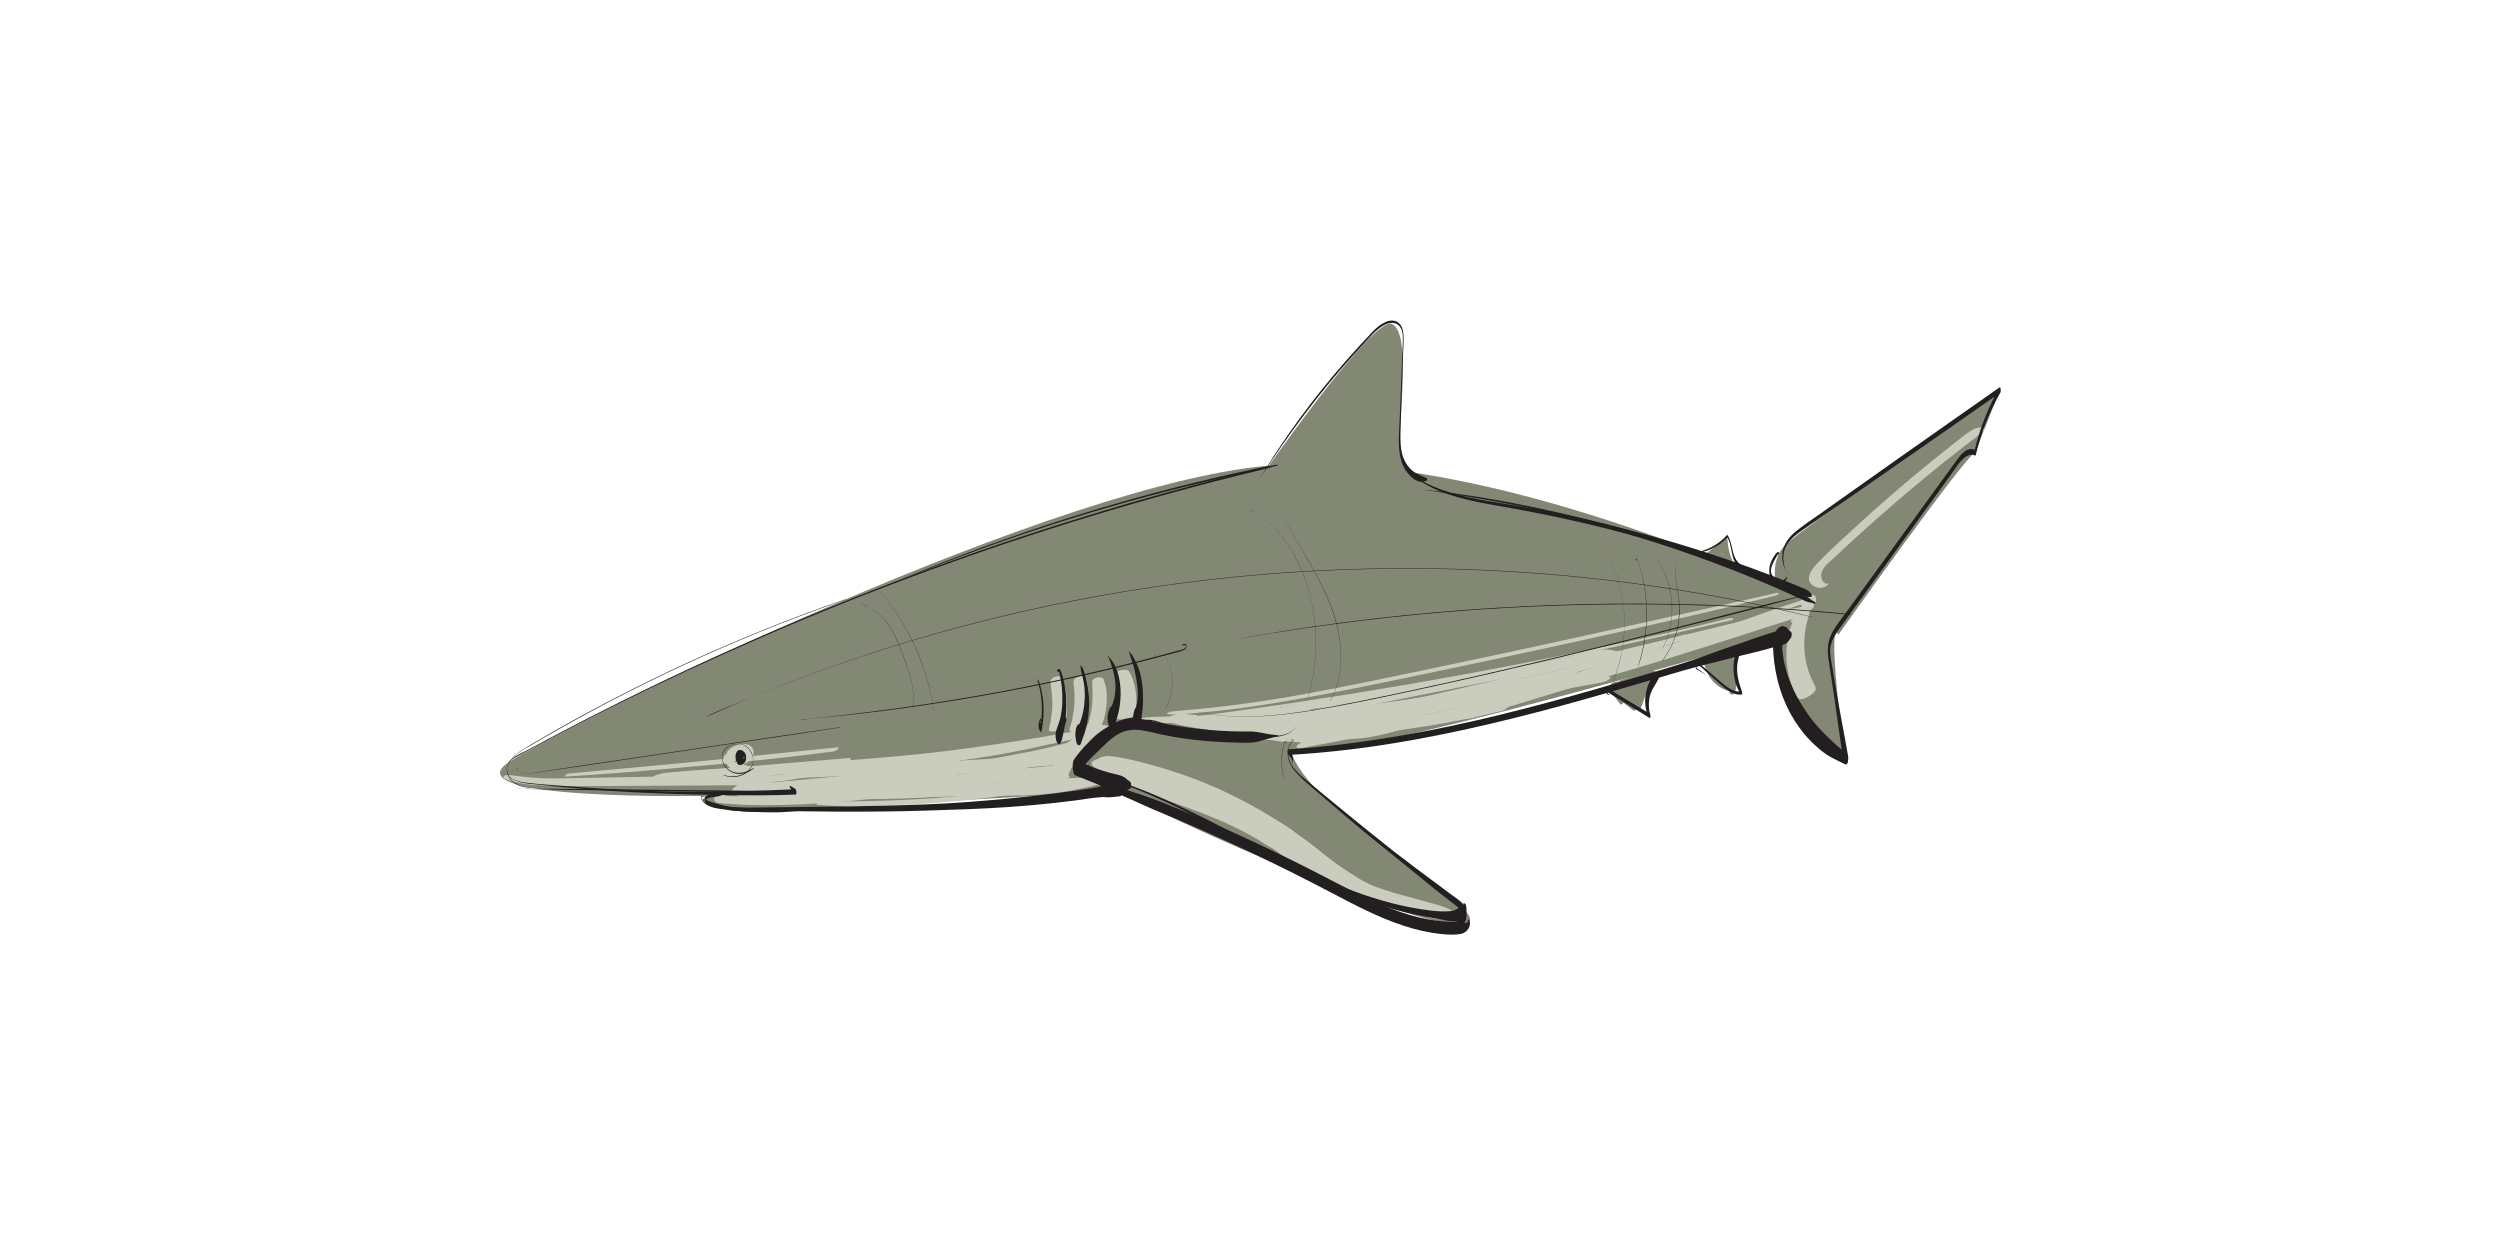 <?xml version="1.0" encoding="UTF-8"?><svg id="Layer_1" xmlns="http://www.w3.org/2000/svg" viewBox="0 0 1500 750"><defs><style>.cls-1{fill:#cacdbe;}.cls-2{fill:#231f20;}.cls-3{fill:#838874;}</style></defs><path class="cls-3" d="M1067.52,380.81s-268.02,79.52-294.38,70.47l-136.33,25.36s-192.13,11.52-198.78,9.7c-6.65-1.81-24.98-6.13-11.58-8.84,0,0-157.55,3.4-120.93-20.32,36.62-23.73,331.8-170.19,461.02-178.22,129.22-8.02,299.47,72.5,299.47,72.5,0,0-4.86-15.05,5.67-25.04,10.53-9.99,128.31-92.47,128.31-92.47l-14.93,37.75c-4.72,.06-82.01,109.11-82.01,109.11,0,0-7.3-15.26,3.23,69.42,0,0-38.7-20.67-38.77-69.42Z"/><path class="cls-3" d="M780.25,429.51s-31.99,17.75,39.74,69.68c71.73,51.93,74.92,59.33,41.85,53.36-33.07-5.97-208-77.16-216.28-97.86-8.28-20.7,91.24-41.52,134.69-25.18Z"/><path class="cls-3" d="M756.35,286.49s67.67-97.47,78.85-92.13c11.18,5.34,4.66,50.37,4.68,71.99,.02,21.61,38.58,39.26,38.58,39.26l-95.37-7.94-26.73-11.18Z"/><path class="cls-3" d="M971.32,409.01c-1.3-.06-2.75,.04-3.9,.71-1.43,.83-1.86,4.12-.87,5.42,1.77,2.34,3.54,4.69,5.32,7.03,.81,1.07,1.69,.26,2.15-.68,.66-1.36,.79-3.11,.34-4.55-.89-2.86-2.42-5.35-4.51-7.48l-1.74,7.35c3.81,3.23,7.82,6.25,11.72,9.36,1.06,.84,2.09-.91,2.38-1.67,.55-1.48,.9-3.56,.26-5.07-1.15-2.74-2.31-5.47-3.46-8.21l-2.77,6.99c2.26,1.56,5.08,.96,7.06-.76,1.35-1.17,2.18-2.87,2.64-4.57,.3-1.13,.46-2.32,.44-3.49-.01-.95-.4-2.03-.36-2.97l-.29,2.42c-.31,1.49-1.33,1.44-.64,1.59l-.56-8.02c-3.23,6.41-4.55,13.68-3.33,20.81,.15,.86,.44,2.43,1.56,2.58s1.89-1.27,2.18-2.08c.98-2.73,1.97-5.45,2.95-8.18l1.44-3.98,.76-2.1c.09-.26,.27-.57,.3-.84,.25-.51,.05-.37-.58,.42-.23,.61-.56,.8-1,.56l-.77-1.34,.04,.11-.24-2.1v.15l.35-2.4-.05,.16,.82-1.88-.08,.13,1.06-.99,.35-.07c-1.19-.46-2.19,2.18-2.36,2.85-.42,1.63-.53,3.4,.19,4.96,.61,1.33,1.87,1,2.64,.06,1.47-1.81,1.93-4.9,1.3-7.11-.41-1.42-1.51-2.33-2.87-1.42-1.18,.79-1.72,2.18-2.19,3.46-1.72,4.77-3.44,9.54-5.17,14.3l3.74,.49c-.1-.58-.19-1.16-.25-1.75,0-.08-.08-.9-.04-.4s0-.32,0-.41c-.01-.54-.1-1.23,.02-1.77-.09,.38-.06,.63,0,.09,.04-.33,.07-.65,.12-.98,.02-.11,.14-.96,.04-.35s.05-.23,.07-.34c.13-.58,.27-1.15,.43-1.72,.1-.36,.16-.45,0-.04,.09-.25,.18-.5,.27-.74,.28-.74,.62-1.46,.97-2.17,.66-1.32,.78-3.19,.56-4.64-.14-.9-.48-2.31-1.57-2.5-2.39-.42-3.67,2.57-4.17,4.39-.44,1.59-.44,3.36-.16,4.98,.04,.25,.22,1.83,.24,.69,.01-.79,.23-1.43,.46-2.17,.19-.59-.54,.56,.02-.03-.18,.19-.35,.37-.55,.54-.53,.45,.3-.13-.31,.2-.27,.14-.53,.27-.82,.37-.84,.3-1.91,.25-2.66-.23-1.37-.88-2.33,1.26-2.63,2.23-.57,1.81-.59,3.74,.19,5.49,1.1,2.43,2.19,4.86,3.29,7.28l2.64-6.74c-3.96-2.94-7.85-6-11.9-8.8-1.34-.92-2.28,1.56-2.47,2.47-.31,1.43-.54,3.8,.74,4.88,1.53,1.3,2.75,2.91,3.49,4.79l2.15-5.62c-1.86-2.06-3.73-4.12-5.59-6.19l-.22,5.49c.68-.76,1.55-1.09,2.45-.52,1.19,.76,1.82-1.58,1.93-2.28s.29-3.41-1-3.47h0Z"/><path class="cls-3" d="M971.81,415.97c3.25-1.59,6.55-2.96,9.95-4.21s6.78-2.71,10.17-4.06c1.41-.56,2.24-5.54,.24-5.19-3.43,.59-6.78,1.26-10.09,2.35s-6.6,2.25-9.91,3.36c-1.54,.52-2.07,3.25-2.1,4.62-.02,.75,.2,3.89,1.74,3.13h0Z"/><path class="cls-3" d="M1028.43,390.38c-.2-.88-.98-1.9-1.98-1.52-1.25,.48-1.71,2.16-1.87,3.34-.38,2.83,1.1,5.54,2.49,7.9,2.49,4.25,5.86,7.84,9.88,10.69l1.79-7.58c-5.08-2.34-9.03-6.66-12.79-10.67-.94-1-2.19,.83-2.49,1.49-.72,1.56-.98,3.35-.64,5.04,1.43,7.17,6.75,13.28,13.82,15.33,1.28,.37,2.28-2.05,2.52-2.86,.43-1.47,.84-3.7-.05-5.09-1.48-2.32-3.17-5.09-4.06-7.4-.26-.67-.47-1.37-.65-2.06-.09-.34-.17-.69-.24-1.04,.12,.63-.02-.26-.04-.43-.02-.24,0-1.25-.04-.28,0-.14,.06-1.13,0-.42-.08,.94,.26-1.08,.03-.16s.51-1.27,.01-.04l-3.11,1.12c1.11,2.1,2,4.11,2.67,6.25,.34,1.09,.64,2.2,.89,3.32,.07,.31,.13,.62,.2,.93,.02,.1,.16,.91,.07,.35,.1,.63,.19,1.26,.26,1.89,.11,.92,.44,2.64,1.69,2.51s1.96-1.91,2.28-2.92c1.75-5.45,2-11.48,.34-16.98-.44-1.46-1.53-2.09-2.66-.82-1.26,1.41-1.76,3.88-1.54,5.71,.78,6.49,1.45,12.99,2.6,19.42,.26,1.43,1.49,1.81,2.43,.75,1.2-1.34,1.52-3.5,1.41-5.22-.43-6.31-1.31-12.59-2.07-18.87l-4.2,4.89c.15,.49,.29,.99,.4,1.49,.01,.06,.22,1.15,.12,.55,.08,.51,.13,1.02,.17,1.53,.02,.26,.03,.51,.04,.77,0-.4,0-.45,0-.15-.03,.45-.04,.9-.05,1.35-.05,.53-.04,.51,.02-.06-.02,.19-.05,.38-.08,.57-.04,.22-.32,1.61-.06,.52-.12,.5-.27,.99-.43,1.48l3.97-.42c-.67-5.66-2.3-11.18-5.02-16.21-.96-1.77-2.63-.08-3.11,1.12-1.79,4.46-2.17,9.34-.77,13.97,1.11,3.66,3.05,7.02,5.16,10.19l2.47-7.95c-2.93-.81-5.46-2.38-7.59-4.56-1.04-1.06-1.81-2.1-2.53-3.39-.37-.67-.69-1.35-.97-2.06,.16,.4-.2-.61-.23-.72-.11-.39-.21-.79-.3-1.18l-3.13,6.53c4.17,4.23,8.43,8.33,13.96,10.74,.52,.23,1.26-.62,1.46-.93,.43-.66,.7-1.39,.87-2.16,.19-.81,.32-1.7,.21-2.52-.07-.58-.18-1.67-.76-1.98-2.93-1.57-5.56-3.67-7.83-6.09-1.09-1.16-2.06-2.41-2.93-3.75-.41-.64-.8-1.29-1.18-1.94-.11-.18-.22-.36-.31-.55-1.12,2-1.22,2.78-.31,2.33,.1-.04,.42-.38,.6-.27,1.14,.75,1.31-2.28,1.2-2.78h0Z"/><path class="cls-3" d="M1025.61,337.11c-.07,.02-.37-.02-.37-.02-.04,.38-.15,.73-.36,1.06-.33,.56-.38,.72-.17,.47,.3-.15,.6-.51,.86-.72,.82-.66,1.64-1.33,2.45-1.99,1.64-1.33,3.28-2.65,4.91-3.99,1.04-.85,1.61-2.33,1.71-3.66,.06-.88-.17-2.17-1.3-1.55-3.58,2-7.16,4-10.71,6.05l-.48,5.71c4.54-2.99,8.8-6.33,12.83-9.96l-1.94-.68c.05,1.65,.07,3.27,.3,4.91,.25,1.76,.58,3.5,1.03,5.22,.85,3.25,2.12,6.35,3.7,9.31,.27,.51,.99,.28,1.33,.06,.63-.4,1.18-1.26,1.49-1.91,.66-1.39,1.33-3.39,.51-4.85-2.83-5-4.62-10.86-4.85-16.58-.02-.41-.18-1.11-.64-1.27-.5-.18-.97,.3-1.3,.6-3.75,3.45-7.78,6.59-11.99,9.44-1.19,.8-1.79,2.64-1.89,4-.07,.92,.19,2.43,1.42,1.7,3.61-2.15,7.19-4.35,10.78-6.55l.41-5.2c-2.34,2.06-4.68,4.12-7.01,6.19-1.13,.99-2.27,1.91-2.92,3.31-.42,.91-1.36,3.95,.45,3.82l-.4-.13c.61,.46,1.03,.61,1.72,.24,.65-.35,1.4-3.32,.42-3.02h0Z"/><path class="cls-3" d="M1030.68,333.27c-.01,.32,.03,.65,0,.97,.04-.32-.06,.38-.07,.45-.03,.64,.07,1.24,.2,1.87,.2,.95,.53,1.83,.98,2.69,.84,1.6,2.09,2.86,3.7,3.68,.37,.19,.85-.19,1.09-.41,.46-.42,.83-.96,1.09-1.53,.54-1.18,.96-2.62,.61-3.91-.43-1.63-1.22-3.12-2.28-4.42l-3.09,6.37c1.07,1.22,2.06,2.5,2.96,3.85s1.74,2.61,2.56,3.94c.26,.43,.88,.28,1.2,.06,.49-.34,.84-.84,1.13-1.35,.37-.64,.68-1.37,.83-2.1,.14-.66,.32-1.53,.05-2.18-.7-1.68-1.48-3.27-2.53-4.76-.95-1.35-1.99-2.62-3.11-3.82-1.01-1.08-2.31,1.02-2.66,1.77-.39,.84-.72,1.77-.77,2.71-.03,.6-.08,1.4,.34,1.89,.46,.53,.88,1.09,1.23,1.7,.16,.27,.31,.55,.46,.83,.02,.03,.26,.55,.11,.19,.07,.17,.15,.33,.22,.5l2.79-5.85c-.84-.24-1.61-.62-2.31-1.13l.31,.23c-.8-.6-1.5-1.28-2.03-2.13-.05-.09-.1-.17-.15-.26,.11,.2-.04-.09-.06-.13-.09-.21-.18-.42-.25-.64-.1-.3-.23-.54-.36-.83,.03,.07,.07,.13,.07,.21,0-.15-.02-.32-.02-.48-.01-.74-.57-1.03-1.12-.55-.67,.59-1.08,1.72-1.11,2.59h0Z"/><path class="cls-1" d="M302.01,466.45c.79,.88,1.45,1.21,2.58,1.59s2.29,.74,3.45,1.03c2.36,.58,4.77,1.08,7.18,1.4,4.87,.64,9.8,.88,14.71,1.03,10.28,.3,20.58,.17,30.87,.13,20.86-.07,41.73-.19,62.59-.35,5.84-.05,11.68-.1,17.52-.15,2.96-.03,5.92-.06,8.87-.09,3.15-.03,6.25,.07,9.36-.56,1.69-.34,3.39-1.21,4.67-2.36,.38-.34,2.11-2.17,.85-2.52-2.59-.72-5.26-.49-7.92-.45s-5.23,.06-7.84,.08c-5.31,.06-10.62,.13-15.93,.2-10.53,.13-21.06,.27-31.58,.42-20.96,.29-41.91,.76-62.87,1.15-5.87,.11-11.75,.11-17.61-.33-2.84-.21-5.68-.42-8.5-.77-3.01-.37-5.98-1.02-9-.79-.32,.03-1.79,.9-1.4,1.34h0Z"/><path class="cls-1" d="M434.73,476.56c.23-1.22-.78-1.18-1.73-.92l-.63,.21c-1.05,.45-.89,.41,.48-.14-.82,.2-1.63,.6-2.33,1.05-.82,.51-1.67,1.22-1.96,2.19-.97,3.21,5.07,3.04,6.79,3.19,7.67,.7,15.39,.91,23.09,.95,15.82,.07,31.61-.76,47.37-2.12,31.56-2.71,62.87-7.64,94.23-11.96,9.54-1.31,19.04-2.71,28.53-4.39,2.24-.4,4.53-.68,6.74-1.26s4.59-1.42,6.51-2.76c.83-.58,2.11-1.55,2-2.73-.2-2.17-4.8-1.31-5.98-1.09-1.98,.38-4.17,1.05-5.87,2.2-.39,.26-1.11,.76-1.3,1.26-.03,.21-.06,.41-.09,.62,.4,.43,.45,.52,.16,.27,.77,1.64,4.77,.52,6,.16,1.3-.38,2.64-.83,3.78-1.58,.41-.27,1.59-1.01,1.29-1.65-.09,.18-.21,.34-.35,.49l-1.86,1.2,.15-.07-4.34,1.43,.16-.03-2.66,.28c-1.25-.4-1.62-.45-1.11-.16-.15-.22-.17-.23-.06-.01,.05,.19,.07,.24,.06,.15,.17-.12,.32-.25,.46-.39l2.48-1.33c3.44-1.61,4.44-1.06,2.52-.85-.41,.05-.83,.09-1.24,.13-1.19,.12-2.38,.23-3.57,.35-1.78,.18-3.56,.37-5.34,.56-3.41,.36-6.81,.87-10.2,1.35-6.58,.93-13.16,1.92-19.75,2.85-13.3,1.89-26.6,3.81-39.92,5.6-26.52,3.56-53.13,6.49-79.87,7.69-7.54,.34-15.09,.46-22.63,.52-3.91,.03-7.81-.04-11.72-.06-1.9,0-3.81,0-5.71-.06-.64-.02-1.26-.03-1.85-.29-.16-.07-.43-.18-.56-.31-.25-.23-.19-.62-.41-.39l-2.64,1.04,.28,.09c.69,.22,2.43-.52,2.58-1.3h0Z"/><path class="cls-1" d="M451.89,468.74c-1,2.74-3.24,4.67-5.73,6.09l1.26-.5c-.14,.02-.28,0-.42-.02-1.01-.15-2.42,.61-3.24,1.12-.44,.27-1.88,1.16-1.55,1.84,.43,.89,2.95,.69,3.85,.78,1.71,.16,3.42,.17,5.13,.21,3.2,.07,6.4,.13,9.61,.16,6.63,.06,13.25,.11,19.88,.16,13.48,.1,26.96-.06,40.43-.13,27-.15,54-.63,81.01-.99,7.92-.11,15.87-.17,23.75-.89,3.58-.33,7.16-.72,10.72-1.23,6.34-.91,12.5-2.33,18.77-3.66,1.66-.35,3.3-.9,4.83-1.63,.83-.4,2.23-1.01,2.64-1.91,.96-2.08-3.47-1.91-4.36-1.88-8.83,.25-17.65,.69-26.47,1.06-1.99,.08-4.09,.51-5.98,1.1-1.39,.44-3.23,1.08-4.36,2.08-2.56,2.27,2.15,2.52,3.46,2.49,8.68-.22,17.37-.38,26.05-.71l3.11-5.42c-.48,.11-.96,.21-1.44,.31l4.18-.64c-1.89,.2-3.73,.37-5.61,.58-.08,0-.89,.1-.25,.03-.82,.09-1.64,.18-2.45,.26-1.63,.18-3.26,.35-4.9,.49-3.41,.3-6.83,.46-10.25,.55-6.57,.17-13.14,.53-19.71,.69-13.37,.33-26.74,.63-40.11,.93-27.01,.6-54.01,1.37-81.02,2.08-7.68,.2-15.35,.52-23.03,.77-3.87,.13-7.74,.27-11.6,.44-1.98,.08-3.98,.11-5.95,.3-2.35,.22-4.68,.29-6.93,1.06l1.93,.87c.2-.2,.37-.44,.57-.65,.14-.19,.09-.14-.13,.15,.23-.13,.45-.27,.68-.41,.95-.61,1.86-1.28,2.72-2.01,1.63-1.38,3.1-3.04,4.48-4.66,.64-.75-.86-.61-1.19-.54-.65,.13-2.08,.54-2.35,1.28h0Z"/><path class="cls-1" d="M339.22,465.94c20.83-1.27,41.63-2.91,62.41-4.75s41.72-3.81,62.56-6c11.99-1.26,23.94-2.78,35.89-4.32,.93-.12,1.86-.66,2.52-1.31,.26-.25,1.06-1.27,.13-1.18-20.81,2.06-41.6,4.22-62.4,6.36s-42.27,4.16-63.41,6.09c-11.91,1.09-23.82,2.19-35.74,3.29-.65,.06-1.47,.52-1.92,.98-.19,.19-.72,.86-.04,.82h0Z"/><path class="cls-1" d="M441.38,451.06c-1.01-1.01-3.13-.16-4.18,.34-1.2,.57-2.32,1.4-2.91,2.62-.91,1.93,.47,3.93,2.2,4.77,2.36,1.15,5.19,1.07,7.67,.39,2.9-.79,6.04-2.35,7.4-5.19,.82-1.71,.87-4-.36-5.53s-3.26-2.14-5.22-2.05c-3.12,.14-6.59,1.36-8.77,3.67-1.48,1.57-2.04,3.71-1.8,5.83,.61,5.42,6.43,7.72,11.25,7.38,1.71-.12,3.71-.74,4.99-1.92,.31-.29,.89-.77,.7-1.26-.18-.47-.99-.5-1.37-.47-.35,.03-.7,.05-1.06,.04-.02,0-.58-.03-.22,0-.17-.01-.35-.04-.52-.06-.34-.05-.67-.11-1.01-.18-.18-.04-.36-.09-.54-.14-.07-.02-.54-.17-.38-.11,.2,.07-.24-.1-.28-.11-.17-.07-.34-.15-.5-.23-.33-.16-.65-.34-.96-.54-.62-.4-1.17-.87-1.67-1.41l.24,.27c-1.2-1.37-1.84-3.12-1.82-4.94v.35c.02-1.01,.26-2.02,.77-2.9-.16,.27,.04-.04,.08-.1,.07-.09,.14-.18,.21-.27,.04-.04,.26-.22,.25-.28,0,.07-.41,.33-.12,.13,.07-.05,.48-.35,.04-.05-.52,.36,.04-.04,.06-.02,.01,0-.8,.39-.37,.2-.09,.04-.96,.36-.4,.17,.39-.13-.88,.25-.48,.15,.34-.08-.9,.13-.33,.07,.09-.01,.21-.01,.3-.04-.17,.05-.69,.02-.22,.03,.1,0,.2,0,.3,0,.28-.02-.49-.07-.08,0,.22,.04,.44,.07,.65,.12,.09,.02,.19,.05,.28,.08,.19,.05-.24-.12,.05,.02,.19,.1,.39,.18,.58,.29,.39,.23,.74,.53,1.04,.87l-.22-.25c.71,.86,1.03,1.91,1.02,3.03v-.33c-.02,.77-.19,1.51-.52,2.2-.08,.18-.17,.36-.28,.52,.15-.23-.12,.15-.15,.18-.1,.13-.22,.25-.33,.38-.17,.17-.16,.16,.04-.03-.09,.08-.19,.16-.29,.23-.41,.34,.46-.27-.04,.01,.78-.45,.21-.13,.04-.04,.52-.21,.61-.25,.28-.13,.5-.15,.62-.19,.38-.12-.74,.16,.53-.06-.08,.02-.53,.07,.49,0-.1,.02-.19,0-.39,0-.58,.01-.24,0-.26,0-.04,0-.13-.01-.26-.02-.39-.04-.19-.02-.38-.05-.57-.09-1.25-.24-2.83-.95-3.54-2.2-.33-.59-.45-1.2-.2-1.84,.04-.09,.08-.18,.12-.27,.07-.14,.09-.17,.06-.09l.09-.11c.13-.14,.13-.14,0-.01,.21-.15,.15-.12-.18,.09-.34,.23-.71,.39-1.11,.48-.13,.03-.61,.01-.17,.09,.79,.13,1.76-.22,2.44-.59,.33-.18,1.28-.67,.83-1.12h0Z"/><path class="cls-1" d="M406.83,464.61c-.69-.06-1.6,.02-2.17-.41l-3.33,2.08c1.46,.23,3.07-.01,4.54-.12,1.79-.13,3.58-.26,5.37-.38,3.37-.24,6.73-.49,10.1-.78,6.87-.58,13.74-1.15,20.62-1.73,13.6-1.14,27.2-2.24,40.79-3.46,7.84-.71,15.69-1.41,23.53-2.12,1.3-.12,2.84-.77,3.78-1.68,.77-.74,.59-1.3-.54-1.21-27.36,2.2-54.71,4.55-82.06,6.93-3.85,.33-7.69,.67-11.54,1.05-4.07,.41-8.34,.49-12.32,1.42-.77,.18-2.18,.63-2.56,1.41s.55,.71,1.09,.58c1-.23,2-.22,3.02-.26,.53-.02,1.21-.32,1.6-.67,.19-.17,.61-.61,.08-.66h0Z"/><path class="cls-1" d="M449.95,470.09c-1.64-.84-3.58-.46-5.25,.1-2.06,.7-4.14,1.76-5.39,3.61-.64,.94,.16,1.26,1.08,1.24,7.94-.22,15.88-1.09,23.8-1.73s16.08-1.3,24.11-1.97c16.12-1.35,32.25-2.71,48.37-4.06,9.05-.76,18.1-1.51,27.15-2.29,2.77-.24,5.57-1.15,7.91-2.67,1.17-.76,2.98-2.33,.7-2.91-7.87-2.02-16.17-.82-23.98,.92-7.1,1.59-14.04,3.8-21.12,5.47s-14.62,3.13-22.02,4.22c-3.65,.53-7.3,.99-10.97,1.36-1.76,.18-3.52,.34-5.28,.48-.09,0-1.67,.13-.58,.05-.48,.03-.96,.07-1.44,.1-.96,.06-1.92,.12-2.89,.18-8.51,.49-17.04,.54-25.55,.22l-6.26,5.64c1.5-.16,2.99-.32,4.49-.48,.3-.03,2.02-.21,1.15-.12,.82-.08,1.63-.16,2.45-.24,3.26-.32,6.53-.64,9.79-.95,5.85-.57,11.71-1.06,17.55-1.65,11.67-1.16,23.32-2.39,34.97-3.7,24.11-2.7,48.22-5.42,72.23-8.91,16.66-2.42,33.23-5.82,49.7-9.31l-5.41-4.32c-4.12,.96-8.24,1.87-12.38,2.72-2.07,.43-4.14,.84-6.21,1.24-.48,.09-.96,.18-1.44,.28,1.45-.27,1.83-.35,1.13-.22-.24,.05-.48,.09-.72,.13-1.04,.19-2.08,.38-3.12,.57-8.24,1.48-16.47,2.91-24.76,4.05-1.8,.25-3.86,.73-5.51,1.54-.56,.27-2.22,1.09-2.07,2.04s1.91,1.26,2.58,1.35c1.91,.26,3.82,.09,5.72-.13,17.57-2.06,34.98-5.16,52.19-9.26,1.59-.38,3.72-.94,5.07-1.97,.64-.49,1.49-1.39,.59-2.13-1.08-.88-3-.94-4.27-.95-2.29-.03-4.57,.25-6.81,.74-.72,.16-1.44,.31-2.15,.47-.4,.09-.84,.13-1.22,.27,.1-.04,2.27-.45,.81-.17s-2.97,.59-4.46,.87c-2.97,.58-5.95,1.09-8.93,1.6-6,1.04-12.04,1.78-18.06,2.72s-11.53,1.74-17.31,2.5c-2.94,.39-5.87,.78-8.81,1.16-1.39,.18-2.77,.36-4.16,.54-1.21,.16,.07,0,.27-.03-.33,.04-.65,.08-.98,.12-.82,.1-1.63,.2-2.45,.31-23.71,2.94-47.49,5.34-71.2,8.32-14.45,1.81-28.88,3.76-43.34,5.49-2.61,.31-5.67,1.51-7.63,3.27-.39,.35-1.11,1-.88,1.63,.28,.8,1.67,.72,2.26,.73,15.13,.36,30.26-.55,45.27-2.46,8.15-1.04,16.25-2.43,24.28-4.16,7.01-1.51,13.9-3.43,20.83-5.25,1.07-.28,2.14-.55,3.21-.81,.31-.07,.61-.15,.92-.22,.28-.06,2.32-.52,.77-.18,.99-.22,2-.39,3.01-.56,.39-.06,.77-.12,1.16-.18,.19-.03,2.09-.25,.98-.14,4.03-.4,7.28-.27,11.33,.73l8.6-5.58c-32.47,2.98-65.15,6-97.44,9.15-9.93,.97-19.94,1.68-29.82,3.08l2.14,.75c.07-.17,.83-1.22,.82-1.24,.17,.28-1.39,.83-1.46,.88-.18,.02-.15,.03,.07,.01,.18-.01,.37,0,.55,.03,.94,.11,1.97-.23,2.79-.67,.23-.12,1.61-.94,.95-1.28h0Z"/><path class="cls-1" d="M463.98,470.92c-3.28-4.07-7.58-6.48-12.9-5.93-1.54,.16-3.09,.65-4.41,1.47-.29,.18-2.19,1.55-1.15,1.92,3.59,1.29,7.84,1.24,11.61,1.24,4.13,0,8.28-.48,12.37-1.02,7.98-1.06,15.86-2.73,23.83-3.87,4.61-.66,9.04-1.26,13.62-1.43,1.85-.07,3.9-.77,5.42-1.82,.57-.39,2.23-1.96,.45-2.07-4.15-.24-8.26-.23-12.39,.24s-7.9,1.11-11.82,1.83c-7.84,1.44-15.74,3.12-23.41,3.63-2.32,.15-4.64,.26-6.96,.23s-4.77-.29-7.16-.34l-2.76,3.24c1.94-.55,4.67-.37,6.88,.11,2.57,.57,4.93,1.63,6.86,3.42,.35,.33,2.15-.57,1.93-.84h0Z"/><path class="cls-1" d="M391.86,466.56c.54,.28,1.1,.71,1.69,.82,1.2,.23,2.61,.05,3.84,.04,2.09-.03,4.18-.06,6.27-.09,4.25-.06,8.5-.22,12.75-.35,8.73-.27,17.45-.67,26.18-1.04,16.79-.71,33.58-1.45,50.36-2.42s34.21-2.08,51.27-3.71,33.56-3.55,50.21-6.21c4.99-.8,9.95-1.79,14.91-2.74,4.63-.89,9.29-1.78,13.87-2.93,6.74-1.69,13.78-2.55,20.37-4.81,1.8-.62,3.52-1.31,5.37-1.75,2.08-.49,4.15-1.02,6.23-1.51,2.43-.57,4.86-1.15,7.27-1.78l-6.83-2.23c-1.59,.54-3.13,1.14-4.67,1.83-.42,.19-1.59,.67-1.56,1.35,.03,.57,.97,.73,1.37,.83,2.36,.6,5.25,.14,7.54-.51,1.83-.51,3.62-1.06,5.41-1.71,.46-.17,1.75-.76,1.71-1.48-.03-.62-1.07-.8-1.51-.89-2.67-.59-5.71-.13-8.3,.59-1.91,.53-3.82,1.09-5.73,1.62-.64,.18-1.29,.35-1.94,.52-1.62,.42,1.06-.26-.57,.15-1.14,.29-2.32,.51-3.45,.86-1.56,.49,1.16-.1-.46,.12-.5,.07-1.01,.13-1.51,.2-.84,.11-1.68,.21-2.52,.32-2.76,.36-5.49,.89-8.21,1.48-4.4,.97-8.94,1.51-13.4,2.28-4.73,.82-9.49,1.49-14.24,2.22-16.42,2.53-32.86,4.8-49.39,6.54-33.29,3.51-66.57,5.59-99.92,7.63-9.72,.6-19.46,1.13-29.17,1.83-4.87,.35-9.74,.65-14.61,1.07-2.56,.22-5.12,.44-7.67,.66-1.27,.11-2.53,.23-3.79,.37-1.86,.21-3.59,.8-5.39,1.3-.21,.06-2.55,1.13-1.79,1.53h0Z"/><path class="cls-1" d="M646.58,440.29c-10.43,2.24-20.89,4.32-31.38,6.24-.32,.06-.65,.12-.97,.18,.22-.04,.9-.16-.12,.02-.8,.14-1.61,.29-2.41,.43-1.29,.23-2.57,.45-3.86,.68-2.65,.46-5.31,.91-7.97,1.36-5.23,.87-10.48,1.7-15.72,2.51-20.71,3.21-41.5,5.77-62.53,7.72-1.46,.14-2.92,.27-4.38,.4-.73,.06-1.46,.13-2.19,.19-.88,.08,.92-.08,.04,0-.41,.03-.81,.07-1.22,.1-3.08,.26-6.17,.5-9.25,.73-6.01,.45-12.02,.84-18.03,1.2-2.74,.16-6.39,.75-8.52,2.64s1.76,2.1,2.86,2.05c18.86-.93,37.73-1.58,56.6-2.49s38.88-1.86,58.32-2.9c2.64-.14,5.27-.28,7.91-.43,1.32-.07,2.63-.15,3.95-.23,.87-.05,1.74-.1,2.61-.16,1.93-.12,.49-.05,.1,0,.41-.05,.83-.05,1.24-.07,5.79-.32,11.58-.62,17.36-.99,2.14-.14,4.56-.84,6.56-1.57,1.44-.52,3.6-1.33,4.74-2.47,2.62-2.64-2.45-2.44-3.91-2.35-15.67,1-31.12,4.44-46.31,8.25-6.58,1.65-13.14,3.38-19.74,4.96-3.21,.77-6.43,1.51-9.67,2.18-.88,.18-1.76,.36-2.64,.54-.67,.13-3.52,.64-.33,.07-1.76,.31-3.53,.63-5.3,.91-1.91,.3-3.83,.57-5.76,.8-.3,.04-.59,.07-.89,.1-.3,.03-.59,.07-.89,.1,1.38-.14,1.64-.17,.79-.09-.89,.08-1.78,.17-2.67,.24-1.93,.15-3.87,.26-5.8,.32-.45,.01-.9,.02-1.34,.04-1.38,.04,1.54,.01,.04,0-1.05,0-2.1-.03-3.15-.06l-7.51,5.94c12.32-1.9,24.61-3.9,36.98-5.5,6.18-.8,12.37-1.53,18.56-2.2,1.47-.16,2.93-.31,4.4-.46,.54-.06,3.5-.32,.81-.08,.82-.07,1.63-.16,2.45-.24,3.1-.3,6.2-.58,9.31-.85,7.02-.6,14.05-1.07,21.08-1.62l7.81-6.16c-.5,.05-.99,.1-1.49,.15l-2.13,.22c1.3-.13,1.51-.16,.64-.08-.83,.07-1.66,.14-2.48,.21l-5.96,.5-10.93,.92c-7.37,.62-14.74,1.25-22.11,1.87-14.82,1.25-29.65,2.51-44.47,3.76-8.28,.7-16.56,1.41-24.85,2.1l-5.69,5.99c7.39-.98,14.76-2.11,22.09-3.41,4.24-.75,8.5-1.48,12.7-2.44,1.76-.4,3.51-.81,5.26-1.22,.96-.23,1.91-.46,2.87-.69,.48-.12,.95-.23,1.43-.35,.95-.24,4.09-.95,1.43-.36,1.7-.38,3.59-.94,5.12-1.82,.49-.28,2.03-1.15,1.84-2.03s-1.91-1.02-2.53-1.05c-1.81-.1-3.65,.15-5.41,.55,2.69-.6-.91,.18-1.45,.28-.48,.09-.97,.19-1.45,.28-.8,.15-1.61,.3-2.42,.45-1.78,.33,1.99-.36,.25-.05-.47,.08-.94,.17-1.42,.25-.79,.14-1.57,.28-2.36,.42-2.38,.41-4.74,.85-7.11,1.31-.96,.19-1.93,.37-2.9,.55-1.54,.29,1.75-.32,.64-.12-.48,.09-.97,.18-1.45,.26-7.17,1.29-14.37,2.42-21.59,3.41-2.19,.3-4.61,.87-6.64,1.75-1.18,.51-2.4,1.03-3.29,1.97-2.16,2.27,3.28,2.35,4.25,2.27,29.64-2.57,59.29-5.08,88.94-7.62,8.28-.71,16.56-1.51,24.85-2.09,2.27-.16,4.57-.58,6.74-1.26,1.48-.46,3.73-1.17,4.93-2.28,.58-.53,1.45-1.4,.45-2.07-1.15-.77-3.05-.62-4.31-.56-13.16,.62-26.3,1.88-39.4,3.25-12.56,1.31-25.09,2.89-37.58,4.74-7.75,1.15-15.49,2.38-23.19,3.85-2.44,.47-5.81,1.42-7.57,3.27-1.55,1.62,1.13,2.24,2.38,2.25,15.63,.14,30.98-2.18,46.18-5.67,13.66-3.14,27.12-7.08,40.85-9.91,.88-.18,1.78-.33,2.66-.53-2.1,.48-.53,.11-.09,.03,.59-.11,1.19-.21,1.78-.31,1.93-.33,3.87-.63,5.81-.89-.09,.01-2.09,.26-.76,.11,.6-.07,1.2-.14,1.8-.21,.98-.11,1.96-.22,2.94-.31s1.96-.17,2.94-.25c1.61-.14-1.61,.08,0,0,.6-.03,1.21-.07,1.81-.09l10.99-6.61c-19.26,.9-38.51,2.03-57.76,3.12-20.37,1.15-40.75,2.41-61.11,3.76-10.91,.72-21.82,1.55-32.73,2.19l-5.66,4.69c22-1.53,43.99-3.68,65.87-6.49,22.48-2.88,44.87-6.41,67.14-10.62,11.79-2.23,23.55-4.65,35.27-7.24,.54-.12,3.84-.8,2.88-1.9-.41-.47-1.6-.48-2.11-.49-1.13-.04-2.29,.05-3.4,.29h0Z"/><path class="cls-1" d="M520.28,475.6c-2.66,.54-5.32,.9-8.03,1.04-1.19,.06-2.38,.08-3.58,.07-1.02,0-2.64,.23-3.6-.15l-6.58,2.41c1.53,.56,3.25,.47,4.86,.48,1.88,.01,3.77,.02,5.65,.03,3.61,.02,7.22,.03,10.84,.01,7.25-.02,14.5-.14,21.74-.39,14.99-.52,29.92-1.71,44.76-3.95,8.69-1.31,17.68-2.86,25.88-6.06,.59-.23,2.51-.84,2.53-1.67s-1.7-.61-2.15-.56c-7.11,.78-14.14,2.42-21.19,3.61-1.73,.29-3.47,.58-5.21,.83,1.33-.19-.26,.04-.44,.06-.32,.05-.64,.09-.95,.13-1.03,.14-2.07,.28-3.1,.42-3.58,.47-7.17,.87-10.76,1.23-14.4,1.42-28.26,2.04-42.51,2.44-4.08,.11-8.17,.21-12.25,.3-4.54,.1-9.27-.18-13.75,.63-.89,.16-1.84,.45-2.66,.85-.29,.14-1.33,.63-1.43,1.06-.28,1.18,2.32,.67,2.79,.6,1.53-.25,3.14-.22,4.69-.37,1.63-.16,3.25-.36,4.87-.6,3.08-.46,6.16-1.04,9.2-1.71,.27-.06,1.14-.22,1.21-.56s-.68-.2-.82-.17h0Z"/><path class="cls-1" d="M601.83,472.58c-13.38,1.34-26.85,1.96-40.29,2.37-13.26,.4-26.57,.69-39.84,.38-7.05-.16-14.08-.79-20.79-3.11l-7.39,3.01c14.13,1.9,28.25,3.2,42.51,3.42s29.02-.44,43.44-1.99c8.34-.89,16.65-2.02,24.81-3.96,1.16-.28,2.34-.64,3.41-1.17,.55-.28,1.31-.62,1.65-1.15,.84-1.33-1.61-1.08-2.3-1-6.77,.78-13.5,1.89-20.26,2.73s-13.88,1.51-20.85,1.96c-13.99,.9-28.01,.86-42,.09-7.94-.44-15.88-1.02-23.77-2.03-1.85-.24-4.22,.4-5.86,1.21-.82,.4-2.39,1.34-.78,1.89,6.27,2.14,12.92,2.91,19.51,3.17,6.93,.27,13.88,.15,20.81,.07,14.05-.17,28.12-.82,42.14-1.72,7.74-.5,15.48-1.06,23.22-1.57,1.48-.1,4.44-.33,5.45-1.63s-2.34-1.02-2.83-.97h0Z"/><path class="cls-1" d="M490.71,482.89c7.41,.81,14.97,.7,22.41,.75s15.22-.13,22.82-.41c15.1-.55,30.19-1.66,45.22-3.26,9.13-.97,18.29-2.01,27.28-3.93,.64-.14,2.9-.67,3.13-1.53s-1.36-.72-1.84-.68c-7.76,.56-15.48,1.74-23.22,2.61s-14.92,1.56-22.4,2.15c-14.83,1.17-29.67,1.77-44.53,2.1-8.61,.19-17.24,0-25.85,.33-1.11,.04-2.49,.25-3.44,.89-.74,.51-.43,.89,.41,.98h0Z"/><path class="cls-1" d="M583.41,474.01c8.98-1.12,17.96-2.16,26.95-3.21,8.98-1.05,17.96-2.25,26.95-3.15,.82-.08,4.21-.46,4.4-1.62s-2.96-.95-3.47-.93c-7.67,.27-15.33,.79-22.99,1.21l.27,2.6c4.73-.86,9.44-1.88,14.09-3.12,2.36-.63,4.71-1.31,7.05-2.02,2.01-.61,4.07-1.17,5.76-2.47,1.29-.99,2.1-2.38,1.04-3.86-.49-.68-1.22-1.02-1.11-1.97,.1-.89,.92-1.72,1.45-2.39,2.26-2.86,4.92-5.44,7.86-7.6,1.58-1.17,3.28-2.19,5.03-3.09,1.97-1.02,3.39-1.61,5.39-2.26l-8.77-1.47c-5.81,2.75-10.92,6.75-15,11.71-3.91,4.75-7.5,10.71-8.38,16.88-.18,1.25,4.32,1.02,4.73,.99,1.12-.07,2.28-.19,3.36-.51,.62-.18,2.08-.46,2.34-1.12,2.28-5.68,4.65-11.09,8.61-15.84s8.62-8.36,13.97-10.98c1.9-.93-.66-1.72-1.5-1.86-2.3-.39-5.05-.36-7.27,.39-7.08,2.39-13.62,6.41-18.66,11.97-1.19,1.32-2.44,2.73-3.34,4.26-.43,.74-.86,1.65-.57,2.51s1.06,1.17,1.46,1.87c.33,.59,.18,1.19-.2,1.67-.19,.23-.4,.44-.64,.6-.15,.1-.31,.18-.46,.27-.5,.28,.37-.13-.13,.07-1.74,.67-4.13,1.36-5.46,1.75-2.37,.69-4.75,1.32-7.14,1.9-1.16,.28-2.32,.54-3.49,.8,.7-.16-.66,.14-.88,.18-.7,.14-1.41,.28-2.11,.41-.61,.12-3.77,.57-3.65,1.69s3.31,.94,3.92,.91c7.77-.46,15.55-.83,23.31-1.43l.93-2.55c-8.96,1.28-17.97,2.27-26.95,3.41s-17.96,2.29-26.95,3.36c-.68,.08-3.63,.51-3.55,1.57s3.46,.52,3.86,.47h0Z"/><path class="cls-1" d="M631.58,448.39c-7.1,1.37-14.21,2.71-21.32,4.03-7.13,1.32-14.26,2.85-21.44,3.91-.62,.09-3.47,.62-3.03,1.71s3.71,.75,4.45,.67c5.23-.51,10.46-1.49,15.64-2.39,5.04-.87,10.06-1.82,15.07-2.84,10.21-2.09,20.52-4.25,30.43-7.51,.34-.11,1.25-.52,1.24-1.04-.01-.45-.74-.59-1.05-.68-1.87-.53-4.05-.17-5.89,.25-4.97,1.11-9.9,2.41-14.85,3.61-2.35,.57-4.7,1.12-7.05,1.66-1.81,.41-4.03,.9-6.4,1.4-4.74,1-9.49,1.92-14.26,2.78s-9.56,1.46-14.3,2.38l3.64,1.99c6.42-1.6,13.44-2.84,20.1-4.22s13.85-2.85,20.78-4.23c.49-.1,2.47-.4,1.98-1.24-.44-.76-3.14-.34-3.73-.23h0Z"/><path class="cls-1" d="M682.48,432.32c4.72,1.22,9.67,1.27,14.54,1.39,5.23,.13,10.46,.21,15.69,.25,10.75,.08,21.51-.19,32.24-.57,21.6-.76,43.19-2.49,64.68-4.85,21.36-2.35,42.64-5.43,63.78-9.24s42.69-8.46,63.79-13.77,42.4-11.17,63-18.48c2.55-.91,5.1-1.82,7.64-2.74,1.05-.38,4.15-1.46,4.26-2.84s-2.71-.4-3.24-.23c-20.33,6.25-40.72,12.36-61.3,17.71s-41.29,9.99-62.16,13.93-42.2,7.24-63.45,9.81c-21.21,2.56-42.5,4.41-63.83,5.53-21.69,1.14-43.37,1.41-65.08,1.88-2.92,.06-5.77,.34-8.66,.7-.33,.04-2.54,1.37-1.88,1.54h0Z"/><path class="cls-1" d="M1049.76,372.04c-35.9,10.92-71.8,21.83-107.7,32.72-35.51,10.77-71.05,21.59-106.82,31.45-2.55,.7-4.87,1.31-6.98,1.78-2.62,.58-3.84,.84-6.49,1.15-4.35,.52-8.24,.4-12.75,.36-10.1-.09-20.13,1.09-28.96,6.4-.59,.35-2.44,1.38-2.09,2.38s2.45,.64,3.13,.52c18.69-3.42,37.33-7,55.92-10.95,19.18-4.08,38.3-8.46,57.35-13.15,18.61-4.58,37.15-9.48,55.61-14.63s37.04-10.64,55.44-16.37c22.06-6.87,44.07-13.95,66.04-21.1,3.72-1.21,7.57-2.09,11.26-3.39,.57-.2,2.57-.79,2.54-1.81s-2.05-1.54-2.63-1.68c-3.88-.95-8.66-.9-12.5,.31-24.91,7.85-49.78,15.79-74.67,23.7-25.55,8.12-51.12,16.22-76.65,24.39-13.83,4.43-27.6,9.07-41.46,13.42-1.16,.36-5.52,2.4-2.31,3.41s7.5,.21,10.64-.77c25.25-7.94,50.66-15.41,75.93-23.29,26.24-8.19,52.5-16.34,78.75-24.5,14.12-4.39,28.25-8.77,42.37-13.19l-12.58-3.17c-2.64,.93-5.19,2.14-7.8,3.16-2.81,1.1-5.64,2.13-8.47,3.15-4.36,1.57-8.72,3.14-13.1,4.65-9.06,3.12-18.17,6.07-27.31,8.96-18.17,5.75-36.45,11.15-54.79,16.35s-36.73,10.12-55.18,14.84-37.2,9.22-55.88,13.5c-9.31,2.14-18.63,4.21-27.96,6.21-1.11,.24-2.22,.48-3.33,.71-.04,0-.96,.2-.35,.07s-.31,.07-.35,.07c-.65,.14-1.3,.28-1.95,.41-2.32,.49-4.65,.98-6.97,1.46-4.82,1-10.33,2.13-14.72,3.07-1.7,.36-4.49,.92-6.61,1.33l1.04,2.9c.4-.25,.81-.49,1.22-.72-.96,.55,.37-.18,.48-.23,.19-.09,1.64-.62,.36-.17,.44-.16,.88-.32,1.32-.46-1.28,.42,.21-.04,.4-.09,.3-.08,.61-.15,.91-.23-1.04,.25,.47-.09,.56-.11,.62-.12,1.23-.23,1.86-.32,4.2-.64,7.6-.72,11.85-.89,4.64-.19,9.24-.35,13.85-.98,5.55-.75,11.04-2.03,16.44-3.49,17.5-4.72,34.84-10.1,52.21-15.28,35.51-10.6,70.96-21.42,106.31-32.54,19.43-6.11,38.85-12.28,58.27-18.45,.61-.2,1.58-.53,.78-1.08-.74-.51-2.7-.06-3.47,.17h0Z"/><path class="cls-1" d="M744.51,437.46c-.8-.17-1.53-.42-2.3-.72-1.01-.4-2.3,0-3.25,.37-.35,.14-2.51,1.01-2.11,1.67,2,3.25,6.72,3.8,10.14,4.1,5.01,.44,10.03,.78,15.05,1.17,10.29,.79,20.59,1.63,30.91,1.93,1.68,.05,3.75-.78,5.11-1.72,.58-.4,2.07-1.78,.42-1.95-9.93-1.02-19.93-1.44-29.9-1.95-5.04-.26-10.08-.51-15.12-.78-1.89-.1-3.78-.27-5.64-.64-2.06-.41-3.78-1.21-5.61-2.19l-4.34,2.4c1.05,.05,2.08,.11,3.13,.26s2.18-.23,3.05-.73c.39-.23,1.44-.99,.46-1.2h0Z"/><path class="cls-1" d="M761.87,436.95c-1.32-.05-2.65-.11-3.97-.17-.72-.03-3.05,.19-3.27-.58-.15-.51-1.11-.51-1.45-.53l-.48-.04c-1.73-.13-3.91,.62-5.36,1.51-.59,.36-2.25,1.73-.55,1.96,12.36,1.63,24.71-.17,36.93-2.06,12.75-1.98,25.49-4.07,38.22-6.17,24.75-4.09,49.45-8.48,74-13.62,14.63-3.06,29.15-6.49,43.59-10.35,1.68-.45,3.57-1.14,5.05-2.09,.49-.32,1.98-1.28,1.73-2.16s-1.96-.96-2.6-.96c-1.84-.02-3.62,.37-5.41,.8-1.43,.34-2.87,.67-4.3,1.02,2.55-.62-.29,.07-.81,.18-.79,.18-1.58,.36-2.37,.54-3.15,.72-6.31,1.42-9.48,2.12-6.08,1.34-12.13,2.77-18.21,4.09-12.08,2.63-24.2,5.08-36.35,7.4-24.42,4.66-48.91,8.91-73.41,13.08-3.4,.58-6.79,1.17-10.19,1.76-.81,.14-1.62,.28-2.43,.41-.4,.07-.81,.14-1.21,.2-.17,.03-1.71,.27-.94,.15,.9-.14-.71,.11-.71,.11-.49,.08-.98,.14-1.47,.22l-.75,.12c-.92,.15-1,.16-.25,.04-.09,.16-1.23,.19-1.5,.23-7.11,1.07-14.1,1.71-21.25,1.48l-5.2,3.53c1.23,.02,2.35-.23,3.55-.5,.95-.22,1.97-.16,2.94-.12,1.74,.08,3.48,.16,5.22,.24,.95,.05,2.19-.31,2.94-.89,.62-.48,.56-.91-.29-.94h0Z"/><path class="cls-1" d="M797.86,437.23c-4.59-2.22-9.88-1.7-14.33,.62-.44,.23-1.56,.65-1.58,1.3s.79,.7,1.28,.72c8.64,.44,17.51-.79,26-2.32,8.99-1.62,17.94-3.5,26.88-5.36,17.38-3.61,34.76-7.28,52.09-11.13,9.74-2.16,19.5-4.29,29.18-6.71l-1.11-4.71c-17.87,4.53-35.89,8.48-53.83,12.72-16.49,3.9-32.95,7.93-49.49,11.59-.54,.12-1.08,.24-1.63,.35-.36,.07-2.22,.43-.79,.17s-.43,.06-.79,.12c-.23,.03-.47,.07-.7,.1-.23,.03-.47,.06-.7,.09l1.03-.11c-.48,.15-1.16,.07-1.66,.08-.22,0-.49-.03-.71,.01h-.85c-.89-.01-1.78-.02-2.66-.01-2.94,.02-5.92,.37-8.77,1.1-3.47,.89-7.17,2.13-9.85,4.61s2.18,2.77,3.64,2.65c14.93-1.26,29.82-2.78,44.64-4.94,14.4-2.1,28.71-4.69,42.96-7.67,3.66-.76,7.29-1.56,10.91-2.52,2.34-.62,4.69-1.2,6.97-1.99,.28-.1,.56-.2,.84-.29,.64-.22,1.28-.45,1.92-.69-.79,.3-.86,.33-.22,.11,.87-.26,1.72-.58,2.58-.87,.69-.23,3.78-1.11,3.5-2.35s-3.45-.73-4.17-.63-1.5,.22-2.24,.32c-.1,.01-1.5,.34-.55,.1,1.25-.31-1.19,.13-1.68,.19-1.53,.18-3.04,.4-4.55,.68-3.74,.69-7.47,1.38-11.19,2.16-1.44,.3-2.87,.6-4.31,.89-1.58,.32,.94-.18-.64,.12-.32,.06-.64,.13-.96,.19-.88,.17-1.76,.34-2.63,.51-3.12,.6-6.24,1.18-9.37,1.75-14.24,2.58-28.56,4.73-42.93,6.5-7.27,.9-14.56,1.7-21.86,2.31l3.64,2.65c.23-.2,1.23-.94,.02-.08l.31-.17c-.65,.38-1.34,.69-2.06,.91l-1.41,.39c.83-.19,.47-.12-1.08,.2,1.43-.22-1.95,.1-.5,.04,1.64-.07,3.28-.03,4.91-.1,5.07-.22,10.13-1.18,15.06-2.33,7.95-1.85,15.88-3.79,23.83-5.66,17.31-4.07,34.64-8.09,51.96-12.13,9.06-2.11,18.07-4.38,27.17-6.35,1.83-.4,3.91-1.08,5.54-2.04,.52-.31,2.19-1.27,1.97-2.22s-2.09-1.08-2.76-1.11c-1.98-.09-3.94,.24-5.87,.66-17.04,3.67-33.99,7.77-50.99,11.63s-33.72,7.65-50.62,11.24c-.55,.12-1.11,.23-1.66,.35-1.15,.24,.02,.02,.2-.04-.3,.1-.64,.13-.96,.19-.56,.11-1.12,.22-1.68,.33-.24,.05-.48,.09-.72,.14l-1.6,.33c.71-.15,.84-.17,.39-.08-2.34,.47-4.68,.92-7.02,1.32-1.21,.21-2.43,.4-3.64,.58-.57,.08-1.14,.16-1.7,.24-.24,.03-.49,.06-.73,.1-.28,.04-.32,.04-.13,.02,.51-.06,.15-.02-1.08,.12-1.18,.17-1.87,.26-2.88,.37-1.37,.16-2.75,.28-4.12,.41l1.75,1.26c.32-.24,.88-.5,.07-.17,.2-.08,2.32-.84,1.14-.39-.84,.33-.15,.06,.09,.03,1.41-.17,2.71,.19,3.98,.81,.7,.34,1.7,.08,2.4-.17,.15-.05,1.71-.76,1.12-1.05h0Z"/><path class="cls-1" d="M895.03,424.22c-3.22,.83-6.53,1.36-9.79,2.04-1.45,.3-2.91,.59-4.36,.89-.8,.16-1.6,.33-2.4,.49-.4,.08-.8,.16-1.2,.24-.31,.06-.32,.06-.03,0-.24,.05-.47,.09-.71,.14-.95,.18-1.9,.38-2.85,.57,.84-.17-.72,.14-.7,.14-.32,.06-.63,.12-.95,.18-1.58,.3-3.17,.6-4.75,.89-3.17,.57-6.35,1.12-9.53,1.63-12.37,2.01-24.8,3.55-37.25,4.94-7.12,.79-14.25,1.51-21.39,2.2-1.34,.13-2.86,.47-4.11,.99-.69,.29-1.57,.6-2.04,1.21-1.14,1.48,1.72,1.64,2.6,1.58,27.31-1.73,54.7-5.08,81.54-10.46,7.43-1.49,14.84-3.1,22.21-4.87,1.25-.3,2.61-.68,3.73-1.33,.41-.24,1.44-.83,1.34-1.49-.24-1.57-5.14-.52-5.79-.39-25.63,5.36-51.47,9.74-77.51,12.64-7.31,.81-14.64,1.49-21.97,2.12l-2.24,3.68c26.47-3.17,52.99-6.09,79.12-11.5,3.42-.71,6.81-1.51,10.19-2.39s6.87-2.07,10.33-3.01c.4-.11,2.04-.43,1.6-1.1-.39-.6-2.63-.15-3.11-.03h0Z"/><path class="cls-1" d="M810.53,425.09c17.57,1.05,34.95-2.25,52.02-6.11,17.63-3.99,35.22-8.12,52.82-12.23,17.64-4.12,35.27-8.29,52.9-12.49,18.24-4.35,36.47-8.71,54.68-13.17,17.68-4.32,35.34-8.77,52.94-13.42,2.19-.58,4.38-1.16,6.57-1.74,.88-.23,3.51-.96,3.69-2.07s-2.21-.48-2.65-.38c-35.14,8.23-70.17,16.9-105.25,25.37-35.01,8.46-70.06,16.77-105.15,24.91-19.38,4.5-39.03,9.17-59.05,9.01-1.09,0-2.22,.38-3.13,.99-.34,.23-1.46,1.25-.38,1.31h0Z"/><path class="cls-1" d="M1081.24,359.95c-3.51,1.47-7.28,2.44-10.88,3.68s-7.2,2.48-10.8,3.73c-7.1,2.47-14.2,4.96-21.27,7.51-14.01,5.03-27.99,10.15-41.86,15.55-7.69,2.99-15.35,6.05-22.99,9.16-.81,.33-.74,.77,.09,.95,1.07,.23,2.39,.04,3.41-.34,28.29-10.29,56.54-20.7,84.88-30.86,3.83-1.37,7.66-2.74,11.5-4.1,1.99-.71,4-1.39,5.99-2.11s3.81-1.53,5.77-2.1c.74-.21,2.29-.83,.77-1.33-1.3-.43-3.38-.27-4.63,.25h0Z"/><path class="cls-1" d="M718.25,429.15c-5.08-.63-10.36-.99-15.35-2.14l-2.31,1.52c5.63,.28,11.34-.27,16.96-.74,5.99-.5,11.98-1.11,17.95-1.81,12.14-1.42,24.23-3.28,36.28-5.32,23.72-4.02,47.29-8.91,70.84-13.78,23.67-4.89,47.32-9.89,70.95-14.97,23.75-5.11,47.48-10.3,71.18-15.64,23.79-5.36,47.54-10.82,71.23-16.63,2.95-.72,5.89-1.45,8.84-2.17,.45-.11,2.47-.64,2.44-1.3-.03-.72-1.27-.4-1.72-.3-23.5,5.2-46.98,10.46-70.46,15.71-23.47,5.25-46.96,10.46-70.46,15.55-23.63,5.12-47.28,10.15-70.95,15.08-23.38,4.87-46.77,9.81-70.26,14.11s-47.76,7.74-71.89,9.78c-3.1,.26-6.16,.51-9.24,.92-.54,.07-3.38,1.48-1.67,1.51,5.47,.1,10.98,.84,16.42,1.36,.37,.04,1.72-.68,1.24-.73h0Z"/><path class="cls-1" d="M1036.55,371.18c-20.98,5.25-42.11,9.94-63.25,14.51-21.03,4.55-42.11,8.88-63.23,12.99-21.23,4.13-42.5,8.03-63.82,11.7s-42.73,7.15-64.15,10.39c-21.51,3.25-43.06,6.37-64.65,9-2.61,.32-5.24,.55-7.86,.77-1.19,.1-3.3,.45-4.2,1.39-.76,.8-.04,1.21,.88,1.29,32.9,2.9,65.97,2.14,98.86-.59,33.26-2.76,66.32-7.54,99.23-13.08,18.34-3.09,36.65-6.32,54.93-9.74,2.04-.38,4.73-.93,6.34-2.39,1.29-1.18-.19-1.78-1.41-1.8-22.36-.26-44.61,2.34-66.64,5.95-9.83,1.61-19.62,3.42-29.42,5.17-4.9,.88-9.79,1.75-14.7,2.58-1.02,.17-2.04,.34-3.06,.51l-.61,.1c.86-.14,.45-.07-1.23,.2-.61,.1-1.22,.2-1.83,.3-2,.33,1.11-.17-.9,.15-.61,.1-1.23,.2-1.84,.29-1.43,.22-2.87,.44-4.3,.65-10.99,1.62-21.97,3.11-32.81,3.51-1.06,.04-2.19,.21-3.2,.52-.35,.11-1.64,.48-1.83,.95-.51,1.27,2.57,1.13,3.1,1.11,10.12-.38,20.16-.99,30.22-2.23s19.96-2.83,29.89-4.54,19.63-3.53,29.46-5.21c2.25-.39,4.5-.76,6.75-1.13-1.22,.2,.8-.13,.84-.13,.61-.1,1.23-.2,1.84-.29,1.43-.22,2.86-.44,4.3-.66,4.7-.7,9.41-1.36,14.13-1.92,11.38-1.35,22.83-1.95,34.29-1.49l4.93-4.19c-32.46,5.74-64.86,11.8-97.5,16.49-32.25,4.64-64.71,8.04-97.3,8.97-18.47,.52-36.98,.32-55.43-.79l-2.3,2.53c11.11-1.84,22.31-3.15,33.46-4.71s21.48-3.05,32.21-4.65c21.46-3.21,42.89-6.65,64.28-10.32,21.62-3.71,43.2-7.67,64.73-11.86,21.38-4.16,42.72-8.55,64.01-13.17,21.14-4.59,42.23-9.41,63.28-14.41,2.65-.63,5.3-1.22,7.95-1.83,.59-.14,1.41-.47,.73-.98s-2.42-.11-3.13,.07h0Z"/><path class="cls-1" d="M758.58,431.2c-1.9-.69-3.84-1.16-5.84-1.42-1.69-.21-3.49-.14-5.15-.46l-3.43,2.42c3.48-.55,6.97-.83,10.11-1.29,3.48-.51,6.95-1.04,10.43-1.54,6.82-.98,13.61-2.05,20.42-3.11,13.8-2.15,27.56-4.47,41.34-6.77,28.84-4.8,57.68-9.57,86.5-14.45,7.59-1.28,15.19-2.54,22.76-3.92,11.2-2.03,22.29-4.47,33.44-6.74,.55-.11,2.54-.71,2.55-1.66,0-.85-1.24-1.24-1.84-1.46-3.38-1.24-7.65-1.31-11.16-.73-6.62,1.1-13.12,2.95-19.69,4.32s-13.34,2.76-20,4.13c-12.58,2.59-25.16,5.18-37.74,7.78-25,5.15-49.99,10.38-74.98,15.57-7.43,1.54-14.85,3.12-22.27,4.71-1.68,.36-3.37,.73-5.05,1.09-.96,.21-1.92,.41-2.89,.62-.32,.07-.64,.15-.96,.21,1.38-.23-1.14,.25-1.44,.31-3.54,.78-7.08,1.56-10.62,2.34-.68,.15-4.83,.89-3.65,2.31,.49,.6,1.99,.65,2.62,.69,1.42,.08,2.86,0,4.26-.26,26.25-4.93,52.44-10.18,78.64-15.36,25.5-5.04,50.97-10.18,76.46-15.29,7.18-1.44,14.36-2.88,21.54-4.32,1.83-.37,3.65-.73,5.48-1.1,.41-.08,.82-.17,1.22-.24,.44-.09,.33-.06-.33,.07l1-.18c1.84-.34,3.68-.68,5.52-1.01,4.62-.85,9.29-1.56,13.86-2.67l-12.27-3.41c-1.78,.57-3.56,1.19-5.36,1.68-.79,.21-1.58,.4-2.37,.6-.53,.13-1.78,.39,.37-.08-.48,.1-.96,.22-1.44,.33-3.44,.77-6.89,1.49-10.35,2.18-.19,.04-1.23,.25-.42,.09-.4,.08-.81,.15-1.21,.22-.81,.15-1.62,.3-2.43,.44-1.78,.32-3.56,.64-5.33,.95-3.38,.59-6.77,1.16-10.15,1.74-13.86,2.36-27.71,4.79-41.58,7.14-13.78,2.34-27.55,4.72-41.33,7.1-7.4,1.28-14.8,2.56-22.21,3.84-1.65,.28-3.29,.57-4.94,.85-1.28,.22-2.56,.44-3.84,.67,2-.36,.27-.05-.11,.02l-1.48,.26c-1.65,.29-3.3,.58-4.95,.87-.82,.15-1.65,.29-2.47,.44-.49,.09-.99,.17-1.48,.26-.41,.07-3.58,.66-1.49,.27-1.99,.37-3.97,.73-5.96,1.09-.41,.08-.83,.15-1.24,.23-.61,.11-3.8,.64-1.74,.31-.99,.16-1.98,.36-2.98,.54-4.14,.75-8.3,1.47-12.42,2.31-.49,.1-.98,.2-1.47,.3,1.73-.35-2.22,.44-.55,.11-1,.2-1.99,.38-2.99,.57-1.99,.38-3.99,.76-5.98,1.14-4.15,.79-7.98,1.76-12.04,2.49-.5,.09-4.39,.85-4.01,2.02s3.82,.17,4.49-.06c1.45-.51,3.31-.35,4.84-.2,1.87,.18,3.7,.58,5.5,1.12,.58,.17,1.4-.08,1.93-.32,.28-.13,.92-.49,.35-.7h0Z"/><path class="cls-1" d="M705.1,433.2c6.02,.86,12.14,1.05,18.2,1.41,6.21,.36,12.43,.68,18.64,.95,12.64,.55,25.27,1.1,37.91,1.65,7.41,.32,14.77,.62,22.19,.26,1.6-.08,3.35-.66,4.66-1.57,.57-.4,1.85-1.54,.39-1.76-6.14-.93-12.32-1.09-18.52-1.29s-12.69-.39-19.03-.59c-12.81-.4-25.61-.89-38.43-1.11-7.46-.13-14.94-.4-22.4-.08-1.13,.05-2.32,.33-3.29,.93-.37,.23-1.37,1.07-.33,1.22h0Z"/><path class="cls-1" d="M790.97,436.6c-7.99,1.75-16.52,.29-24.57-.39-8.73-.73-17.47-1.4-26.21-2.06-1.92-.14-4.28,.62-5.9,1.6-.7,.42-2.45,1.82-.62,2.15,15.5,2.76,31.08,4.81,46.77,6.2l6.91-4.77c-20.47-.46-40.74-4.38-60.93-7.46-5.38-.82-10.79-1.6-15.92-3.49l-8.67,4.64c16.88,2.42,34.04,5.65,50.94,8.88,4.91,.93,9.81,1.91,14.7,2.91,2.43,.5,5.4-.27,7.56-1.41,.91-.48,3.72-2.39,1.27-2.95-16.9-3.82-33.89-7.03-51-9.78-4.93-.79-9.86-1.53-14.8-2.28-2.73-.42-5.75,.15-8.23,1.37-1.24,.61-3.88,2.2-1.46,3.12,4.62,1.74,9.48,2.62,14.33,3.4,5.14,.82,10.29,1.63,15.44,2.42,10.5,1.63,21,3.3,31.57,4.39,6.09,.62,12.17,1,18.29,1.02,2.58,0,5.53-.81,7.65-2.32,.48-.34,1.43-1,1.21-1.7s-1.44-.71-1.96-.74c-15.51-1.04-31.01-2.75-46.37-5.09l-6.52,3.74c9.55,.51,19.11,1,28.67,1.43s19.15,1.51,28.16-1.7c.29-.1,1.32-.47,1.23-.94-.09-.45-1.3-.23-1.54-.17h0Z"/><path class="cls-1" d="M782.24,434.09c-7.89-.24-15.83-.3-23.7,.3-2.04,.15-4.79,.67-6.33,2.15s1.34,1.61,2.2,1.56c15.73-.97,31.47-2.18,47.21-2.85,2.34-.1,5.28-.68,7.21-2.1,.37-.27,1.11-.73,.98-1.32-.16-.72-1.44-.77-1.93-.84-9.17-1.18-19.27,.92-27.55,4.93-.7,.34-3.24,1.36-2.48,2.49s3.67,.63,4.7,.52c-.7,.07-.73,.07-.07,0,.66-.07,1.32-.13,1.98-.2,.48-.05,.95-.1,1.43-.15,1.11-.12,2.23-.24,3.34-.37,2.22-.26,4.45-.53,6.66-.84,4.45-.63,8.89-1.36,13.32-2.17,9.37-1.72,18.61-3.84,27.85-6.15,1.7-.42,3.67-.97,5.18-1.91,.61-.38,1.74-.96,1.77-1.77,.08-2.13-4.98-1.3-5.98-1.17-7.46,.97-14.89,2.13-22.35,3.14-3.58,.49-7.17,.96-10.75,1.41-1.8,.23-3.59,.45-5.39,.66-.49,.06-.98,.11-1.47,.17-1.75,.2,1.77-.2,.02,0-.98,.11-1.96,.22-2.94,.32-7.34,.78-14.7,1.4-22.07,1.79-3.75,.2-7.52,.36-11.28,.4,1.77-.02,.09,0-.23,0-.41,0-.82,0-1.22,.01-.9,0-1.8,0-2.69,0-1.96,0-3.92-.02-5.88-.08-8.36-.28-16.74-.89-25.04-1.99l-4.55,5.71c.64-.14,1.28-.26,1.91-.41-2.53,.61-.56,.12,.02,0,1.2-.24,2.4-.47,3.6-.7,2.24-.42,4.49-.81,6.75-1.16s4.51-.69,6.78-.98c.59-.08,1.35-.31,1.94-.25-1.04,.13-1.28,.16-.72,.09,.24-.03,.49-.06,.73-.09,1.22-.14,2.44-.29,3.67-.42,4.65-.51,9.32-.89,13.99-1.14,1.15-.06,2.29-.12,3.44-.17,.82-.03,1.64-.06,2.46-.09,1.66-.06-1.27,.02,.39-.01,2.47-.05,4.94-.08,7.41-.07,3.36,.01,7.32-.84,10.11-2.8,.62-.44,1.92-1.22,1.66-2.16s-1.88-.99-2.53-1c-21.18-.39-42.18,1.85-62.87,6.33-2.26,.49-5.39,1.53-6.89,3.38-1.38,1.7,1.1,2.17,2.34,2.33,30.92,4.11,62.48,1.2,93.22-3.1,8.5-1.19,16.99-2.43,25.45-3.88l-1.02-4.3c-.54,.16-2.67,.52-.34,.11-.47,.08-.94,.25-1.4,.38-1.09,.29-2.19,.57-3.28,.85-2.03,.52-4.07,1.02-6.11,1.5-4.32,1.02-8.66,1.95-13.02,2.8-1.84,.36,1.15-.21-.3,.06-.48,.09-.96,.18-1.44,.27-1.12,.21-2.24,.41-3.35,.6-2.16,.38-4.32,.72-6.48,1.07-4.43,.7-8.86,1.36-13.31,1.88l3.38,2.44c-.87,.43,.06-.02,.24-.1,.34-.15,.68-.3,1.02-.44,.15-.06,1.32-.53,.54-.23s.4-.14,.56-.19c.35-.12,.71-.22,1.06-.33,.75-.25-.99,.22,.36-.09,.36-.08,.73-.15,1.09-.24,.83-.21-1.51,.23-.05,0,.73-.11,1.48-.29,2.22-.3-.46,0-.73,.06-.1,.02,.37-.02,.75-.05,1.12-.06s.75-.02,1.12-.03c-.84,.03,.17,0,.33,0,.85,.02,1.7,.06,2.55,.12l6.25-4.25c-16.01,1.4-32.09,2.29-48.12,3.4l-4.13,3.71c7.78-.64,15.54-1.19,23.35-1.13,1.65,.01,3.52-.44,4.91-1.36,1.07-.71,.96-1.48-.42-1.52h0Z"/><path class="cls-1" d="M1080,361.42c.18,.13,.36,.27,.52,.43l-.06-.63c-.23,.4-.42,.72-.13,1.12,.18,.25,.34,.52,.47,.81,.23,.51,.43,1.12,.48,1.68s-.02,1.11-.17,1.64c-.03,.12-.07,.23-.11,.35-.02,.07-.05,.14-.08,.21,.05-.11,.05-.11,0-.02-.12,.25-.26,.49-.41,.72-.07,.11-.14,.21-.22,.32-.13,.18-.19,.22-.01,.02-.21,.24-.43,.47-.65,.7-.32,.32,.29-.25,.05-.05-.1,.09-.21,.18-.31,.27-.13,.11-.26,.21-.39,.31-.42,.33,.55-.37,.07-.05s-.98,.64-1.47,.95c-.44,.27,.07-.03,.22-.13-.14,.09-.28,.17-.42,.25-.28,.16-.56,.31-.84,.46-.58,.31-1.27,.75-1.7,1.25-.2,.24-.52,.57-.44,.91,.21,.87,1.96,.21,2.41,0,3.23-1.49,6.59-3.39,8.66-6.38,.73-1.04,1.2-2.31,1.12-3.59-.05-.77-.2-1.49-.64-2.13-.19-.29-.42-.55-.66-.79-.12-.12-.29-.33-.45-.42-.36-.19-.92-.09-1.3-.06l.66,.06c-.18-.14-.37-.27-.57-.38-.94-.56-4.53,1.5-3.62,2.16h0Z"/><path class="cls-1" d="M1065.18,371.01c5.69,.83,11.8-1.01,16.81-3.64,2.6-1.36,5.87-3.06,7.25-5.79,1.03-2.04,.23-4.91-2.39-4.97-1.32-.03-2.77,.57-3.85,1.29-.67,.44-2.04,1.29-1.79,2.26,.48,1.83,.37,3.77-.23,5.57-.28,.83-.7,1.58-1.2,2.29-.15,.22-.49,.69-.75,1.03-.08,.11-.31,.34-.41,.42-.39,.32-1.36,1.15-.67,1.63s2.25-.26,2.83-.58c2.77-1.53,5.08-3.46,6.34-6.43,.97-2.29,1.17-4.75,.45-7.14l-5.64,3.55c1.37,0,1.76,2.02,1.19,3.04-.04,.07-.26,.38-.25,.36-.23,.3-.07,.09-.24,.23-.04,.04-.52,.39-.27,.22,.29-.2-.39,.25-.45,.29-.24,.15-.48,.3-.73,.44-.49,.29,.4-.21-.11,.06s-1.01,.53-1.52,.77c-.05,.02-.63,.28-.38,.17,.31-.13-.48,.2-.55,.23-.48,.2-.97,.39-1.45,.57-.79,.28-1.83,.58-2.8,.81-2.16,.51-4.43,.8-6.63,1-.87,.08-1.87,.59-2.49,1.19-.35,.33-.85,1-.04,1.12h0Z"/><path class="cls-1" d="M1086.03,365.96c.82-.39,1.84-.91,2.15-1.85,.19-.57,.17-1.46-.3-1.89-.81-.75-2.3-.26-3.21,.04-1.72,.57-3.28,1.62-4.45,2.99-3.07,3.59-5.06,8.38-6.38,12.87-2.52,8.63-2.57,18.02-.69,26.78,.52,2.43,1.21,4.82,2.06,7.16s1.76,5.63,3.86,7.13c1.45,1.03,4.85-.62,6.06-1.33,.9-.52,1.77-1.11,2.56-1.8,.45-.4,1.91-1.83,1.77-2.64-.17-1.01-.12-2.02-1.17-2.5-1.99-.91-5.11,1.22-6.47,2.4s-2.09,2.4-3.11,3.93l10.75-3.83c-.11-1.95-1.43-3.65-2.23-5.4-.75-1.62-1.4-3.28-1.97-4.97-1.12-3.36-1.93-6.83-2.35-10.35-.82-6.9-.18-14.05,1.64-20.75,.48-1.76,.89-3.53,1.44-5.27,.27-.85,.53-1.71,.81-2.56,.04-.13,.12-.28,.14-.41,0-.08,.04-.14,.1-.18l-3.55,1.74s.33,.21,.34,.21c.47,.05-.39,.66,.37-.07-1.27,1.24,1.25,.83,1.82,.56h0Z"/><path class="cls-1" d="M1095.55,350.47c.16-.11,.89,.19,.29-.22-.22-.15-.5-.19-.74-.3-.66-.3-1.25-.72-1.54-1.39-.65-1.52-1.12-2.75-.75-4.43,.88-4.02,4.52-6.6,7.37-9.26,7.04-6.57,14.09-13.11,21.28-19.52,14.34-12.78,28.97-25.24,43.96-37.25,4.24-3.4,8.5-6.76,12.79-10.1,2.11-1.64,4.24-3.28,6.36-4.9,1.06-.81,2.13-1.62,3.19-2.44,.5-.38,1-.76,1.5-1.15,.75-.58,1.16-1.19,1.69-1.96,.68-.99-1.71-1.15-2.02-1.15-1.67,0-3.43,.49-4.92,1.23-2.58,1.3-4.75,3.05-7.03,4.82-2.05,1.59-4.1,3.19-6.14,4.8-4.02,3.17-8.02,6.37-12,9.6-8.01,6.52-15.93,13.15-23.74,19.9s-15.39,13.51-22.92,20.46-15.08,13.73-22.06,21.11c-2.77,2.92-6.75,7.82-3.65,11.86,1.04,1.36,3.41,2.45,5.13,2.58,1.89,.14,4.38-.87,5.56-2.4,.52-.67-1.43-.03-1.61,.1h0Z"/><path class="cls-1" d="M631.65,406.87c-.55,.46-1.18,1.01-1.38,1.73-.15,.55,.06,1.28,.15,1.83,.21,1.33,.37,2.66,.5,3.99,.25,2.58,.53,5.13,.52,7.72-.03,5.26-.89,10.29-2.09,15.4-.47,1.99,3.36,1.36,4.25,1.12,2.01-.55,4.5-1.55,5.38-3.59,.51-1.19,.78-2.36,.67-3.66-.09-.99-2.51-.6-2.9-.52-1.38,.28-3.06,.89-4.06,1.94-1.17,1.24-2.23,2.57-3.04,4.07l9.32-1.83c1.36-5.4,1.52-11.3,.97-16.82-.27-2.73-.71-5.44-1.52-8.07-.37-1.2-.69-3.19-1.8-3.9-1.42-.9-3.74-.44-4.98,.59h0Z"/><path class="cls-1" d="M652.07,409.51c-.45-.7-1.3-1.97-1.01-2.86,.44-1.33-2.25-1.05-2.84-.94-1.32,.25-3.21,.86-3.82,2.2-.54,1.19-.18,2.64-.03,3.9s.26,2.54,.32,3.82c.12,2.48,.06,4.97-.12,7.44s-.52,4.97-1.01,7.42c-.24,1.23-.53,2.45-.85,3.66s-.85,2.38-.97,3.58l9.65-2.64c-.05-.93-.11-1.87-.16-2.8-.04-.6-1.31-.79-1.64-.81-.87-.07-1.75,.1-2.59,.33-1.43,.39-3.72,1.19-4.24,2.77-.34,1.05-.68,2.1-1.02,3.15-.63,1.95,3.33,1.48,4.17,1.29,2.01-.46,4.53-1.35,5.48-3.35,1.04-2.19,1.26-5.09,1.56-7.47,.32-2.52,.48-5.06,.47-7.6s-.15-4.96-.48-7.42c-.17-1.27-.38-2.54-.63-3.8s-.43-2.64-1.49-3.43l-5.78,2.91c.86,.27,1.66,1.3,2.13,2.02,.91,1.37,5.48-.41,4.88-1.35h0Z"/><path class="cls-1" d="M656.94,407c-.61,.4-1.46,.91-1.62,1.66-.13,.61,.06,1.37,.08,2.01,.05,1.37,.03,2.74,.11,4.11,.15,2.71,.06,5.41-.23,8.11s-.72,5.23-1.38,7.8-1.45,5.37-2.75,7.73l9.33-2.1c-.05-1.85,.45-3.6,1.33-5.2,.53-.97-.1-1.43-1.09-1.5-1.38-.11-3.08,.37-4.22,1.15-2.81,1.94-5.17,4.83-5.68,8.29-.29,1.98,3.12,1.49,4.19,1.23,1.78-.43,4.81-1.38,5.47-3.39,.9-2.72,1.93-5.35,2.54-8.16s1-5.89,1.04-8.86c.03-2.8-.03-5.87-.76-8.59-.19-.7-.43-1.39-.67-2.08-.21-.6-.4-1.51-.79-2.02-.96-1.25-3.73-.95-4.9-.18h0Z"/><path class="cls-1" d="M669.11,404.4c.29,2.08,.85,4.13,1.21,6.2s.57,4.24,.63,6.38,0,4.33-.24,6.46-.49,4.27-1.22,6.19l11.44-2.74c-.34-.46-.52-.96-.68-1.5-.07-.23-.13-.43-.16-.66-.01-.11,.08-.72,0-.31,.48-2.87-5.95-.9-7.01-.38-2.48,1.2-5.41,4.08-3.3,6.86,.53,.69,2.38,.78,3.07,.77,1.31-.02,2.59-.25,3.85-.62,1.71-.51,4.49-1.46,4.58-3.57s.55-4.32,.58-6.51-.13-4.25-.47-6.36c-.66-4.14-1.81-8.57-4.22-12.06-.34-.49-1.6-.63-2.08-.65-.9-.04-1.8,.06-2.68,.26s-3.51,.87-3.32,2.23h0Z"/><path class="cls-1" d="M658.16,456.79c.36,.42,.73,1.15,1.17,1.44,.64,.43,1.76,.64,2.5,.88,1.72,.57,3.44,1.15,5.18,1.66,3.35,.98,6.68,2.03,9.99,3.13,6.55,2.19,13.05,4.58,19.44,7.22,13.16,5.45,26.06,11.69,38.39,18.83,12.45,7.21,24.34,15.37,35.68,24.22,5.98,4.67,11.7,9.68,17.83,14.15,3.08,2.25,6.2,4.3,9.66,5.91,3.9,1.81,8.02,3.19,12.16,4.37,7.56,2.14,15.15,4.12,22.78,5.97,8.24,1.99,16.41,4.23,24.71,5.97,2.33,.49,4.6,.87,6.97,1.04,1.77,.13,4.05-.89,5.32-2.1,.68-.65,2.23-2.58,.81-3.35-3.48-1.9-7.49-3.03-11.3-4.1-4.02-1.13-8.06-2.17-12.08-3.27-7.35-2-14.81-3.96-21.93-6.69-3.49-1.34-5.83-2.45-9.28-4.46-3.14-1.83-6.14-3.9-9.2-5.85-6.38-4.07-12.2-8.94-18.14-13.61-11.46-9.01-23.58-16.99-36.32-24.07-12.78-7.1-26.1-13.33-39.89-18.24-7.29-2.6-14.66-4.95-22.11-7s-14.53-3.8-21.92-4.87c-.93-.13-1.86-.25-2.8-.33-1.25-.12-2.54,.17-3.79,.32-1.01,.12-1.98,.52-2.79,1.14-.29,.23-1.48,1.18-1.03,1.7h0Z"/><path class="cls-1" d="M665.38,461.38c-1.03-.83-1.98-1.72-2.95-2.62-.9-.85-2.24-1.78-2.81-2.89l-4.75,2.39c.64,1.83,2.87,2.63,4.48,3.54,1.75,.99,3.49,1.98,5.22,3.01s3.51,1.96,5.31,2.87,3.44,2.02,5.28,2.83c7.85,3.43,15.79,6.54,23.89,9.35,16.23,5.64,32.59,11.41,47.82,19.45,4.24,2.24,8.39,4.64,12.4,7.26,2.13,1.39,4.41,2.45,6.66,3.62,2.41,1.26,4.77,2.55,7.22,3.73,2.27,1.09,5.18-.03,7.21-1.15,1.06-.58,2.23-1.31,2.98-2.28,.49-.62,1.38-1.79,.83-2.62-2.3-3.44-5.35-6.72-8.51-9.41-1.6-1.36-3.58-2.41-5.37-3.51s-3.67-2.2-5.55-3.24c-7.58-4.21-15.48-7.83-23.51-11.09-16.86-6.84-34.3-12.2-51.77-17.2-2.51-.72-4.98-1.48-7.55-1.96s-5.05-1.37-7.58-2-5.08-1.3-7.58-2.08c-1.19-.37-2.39-.73-3.57-1.13-1.58-.53-2.93-.73-4.6-.72-1.09,0-2.41,.73-3.15,1.49-.49,.51-.99,1.34,.03,1.58,1.48,.34,2.97,1.25,4.34,1.9s2.66,1.25,3.96,1.96c.46,.25,2.14-.64,1.62-1.06h0Z"/><g><path class="cls-2" d="M327.31,471.15c-7.02,1.95-17.32,2.11-21.58-4.89-1.41-2.31-2.1-5.4-.77-7.91,.95-1.79,2.63-2.94,4.35-3.92,3.76-2.15,7.62-4.14,11.44-6.19,15.1-8.08,30.3-15.94,45.62-23.59,30.76-15.37,61.95-29.89,93.52-43.53,31.95-13.8,64.29-26.69,96.97-38.66,32.29-11.83,64.91-22.75,97.82-32.75,32.9-10,66.08-19.1,99.5-27.18,4.16-1.01,8.28-2.05,12.38-3.28,.13-.04,.09-.59-.01-.57-8.76,1.53-17.37,3.89-25.99,6.08s-17.27,4.45-25.89,6.77c-17.23,4.62-34.39,9.5-51.47,14.62-34.17,10.25-68.04,21.49-101.56,33.7-33.53,12.22-66.71,25.41-99.48,39.54-32.89,14.19-65.37,29.33-97.36,45.43-15.94,8.02-31.76,16.27-47.46,24.75-3.52,1.9-7.88,3.56-10.83,6.3-1.7,1.58-2.54,3.69-2.41,6.01,.34,5.79,5.39,9.68,10.79,10.47,4.28,.62,8.24-.64,12.44-1.01,.06,0,.03-.19,0-.18h0Z"/><path class="cls-2" d="M756.37,286.57c.85-1.63,2.04-3.15,3.04-4.69,1.06-1.64,2.13-3.27,3.2-4.9,2.11-3.19,4.26-6.35,6.45-9.5,4.38-6.3,8.9-12.52,13.5-18.65,9.28-12.37,19.11-24.33,29.46-35.82,2.58-2.86,5.19-5.7,7.83-8.51,2.44-2.59,4.81-5.36,7.65-7.52,2.41-1.83,5.53-3.64,8.68-3.19,3.76,.54,5.28,4.12,5.46,7.51,.21,3.92-.19,7.93-.33,11.85-.16,4.22-.31,8.44-.47,12.65-.31,8.42-.66,16.83-1.01,25.25-.33,7.75-1.26,15.79,.43,23.44,.73,3.33,2.03,6.48,4.18,9.15,1.75,2.17,4.34,4.67,7.16,5.3,1.52,.34,2.92,.05,4.36-.48,.38-.14,.46-1.47,.04-1.61-1.55-.53-2.98-1.31-4.46-2-1.38-.65-2.67-1.28-3.88-2.24-2.58-2.05-4.43-4.82-5.62-7.88-1.39-3.59-1.69-7.47-1.77-11.28-.08-4.12,.15-8.26,.27-12.38,.26-8.54,.54-17.09,.84-25.63,.15-4.22,.3-8.44,.45-12.66,.14-3.81,.5-7.69,.29-11.49-.14-2.6-.66-5.45-2.64-7.31-2.19-2.05-5.21-1.97-7.84-.9-2.99,1.21-5.54,3.34-7.75,5.63-2.68,2.78-5.32,5.59-7.93,8.43-10.52,11.44-20.53,23.35-29.99,35.68-9.49,12.37-18.31,25.23-26.56,38.47-1.04,1.67-1.94,3.54-3.1,5.11-.04,.05,.01,.21,.04,.16h0Z"/><path class="cls-2" d="M853.19,293.79c.99-.03,2,.26,2.98,.39s1.99,.28,2.98,.43c1.99,.29,3.98,.58,5.96,.89,3.97,.61,7.94,1.27,11.91,1.9,7.93,1.26,15.83,2.64,23.72,4.15,15.77,3.01,31.48,6.44,47,10.54s30.96,8.75,46.28,13.67c15.28,4.91,30.42,10.3,45.37,16.14,14.95,5.85,29.72,12.16,44.28,18.94,.91,.43,1.73,.54,2.71,.71,.93,.16,1.82,.55,2.71,.87,.08,.03,.2-1.01,0-1.12-.92-.53-1.87-1.02-2.71-1.67-.78-.6-1.49-1.25-2.38-1.66-1.82-.84-3.64-1.67-5.47-2.49-3.65-1.64-7.32-3.26-10.99-4.85-7.35-3.18-14.76-6.24-22.21-9.18-14.97-5.92-30.13-11.36-45.44-16.34s-30.62-9.26-46.15-13.1-31.32-7.39-47.13-10.39-31.56-5.48-47.48-7.32c-.92-.11-1.83-.21-2.75-.31-1.06-.12-2.19-.09-3.21-.37-.03,0-.05,.18,0,.18h0Z"/><path class="cls-2" d="M1073.49,345.05c-1.94-1.66-2.91-4.9-3.27-7.32s-.32-4.79,.29-7.08c1.31-4.92,5.2-8.41,9.18-11.3,9.46-6.87,19.26-13.31,28.87-19.97,19.52-13.53,39.03-27.08,58.51-40.69,11.04-7.72,22.08-15.43,33.12-23.15l-.48-3.01c-6.82,11.87-11.9,24.66-15.04,37.98l.51-.45c-5.54-2.96-10.21,4.79-12.85,8.42-4.34,5.98-8.69,11.95-13.04,17.93-8.74,12.01-17.46,24.03-26.18,36.05s-17.39,23.89-26.07,35.85c-3.75,5.17-8.36,10.4-9.83,16.78-.8,3.45-.58,7.08-.1,10.56,.5,3.66,1.11,7.3,1.68,10.95,2.57,16.46,4.66,32.98,7.14,49.45l1.83-4.57c-2.72-1.66-5.17-3.72-7.51-5.88s-4.5-4.29-6.58-6.38c-4.17-4.19-8.04-9.15-11.28-14.2-.35-.54-.69-1.1-1.03-1.64l-.2-.33c.45,.76,.32,.54-.4-.67-.2-.32-.4-.64-.6-.96s-.39-.65-.59-.97c-.67-1.1,.5,.89-.13-.22-.37-.66-.75-1.32-1.11-1.99-1.44-2.67-2.74-5.41-3.88-8.22-.52-1.27-1.03-2.55-1.5-3.84-.13-.35-.25-.7-.38-1.06-.44-1.26,.41,1.29,.02,.02-.22-.71-.44-1.43-.65-2.14-.4-1.37-.76-2.75-1.09-4.13-.16-.66-.31-1.32-.45-1.98-.09-.44-.23-1.72,.03,.2-.07-.49-.18-.98-.27-1.46-.28-1.59-.5-3.19-.68-4.79-.04-.37-.07-.74-.11-1.11-.12-1.19,.12,1.75,0-.11-.05-.71,0-1.48-.11-2.17l-.04,1.11c.01-.21,.03-.42,.06-.63-.17,1.01-.19,1.2-.07,.58,.04-.21,.1-.43,.15-.64l-.2,.68c.06-.21,.14-.41,.23-.6,.11-.32,.24-.66,.33-.98,.25-.93-.45,.52,.09-.23,.1-.17,.22-.34,.34-.5-.22,.21-.2,.19,.06-.04,.6-.47,.86-.39,1.62-.71l-1.04,.03,.27,.09c1.75,.61,2.24-2.15,2.33-3.37s.06-2.48-.29-3.65c-.19-.64-.51-1.9-1.22-2.15-.64-.22-1.1-.63-1.82-.74-.68-.11-1.33,.09-1.95,.36-1.45,.64-2.41,2.16-2.95,3.57-1.5,3.89-1.45,8.08-1.16,12.18,.53,7.46,1.83,14.79,4.12,21.92,4.16,12.95,11.26,24.73,21.4,33.86,2.55,2.3,5.25,4.58,8.23,6.27s6.23,3.14,9.34,4.73c1.93,.98,1.97-3.74,1.83-4.57-2.4-13.91-5.2-27.74-7.52-41.67-.6-3.58-1.19-7.16-1.8-10.74-.56-3.32-1.28-6.68-1.49-10.04-.42-6.85,3.87-12.1,7.67-17.34,16.77-23.12,33.51-46.27,50.26-69.4,4.67-6.45,9.34-12.91,14.01-19.37,2.24-3.1,4.32-6.51,6.95-9.3,1.99-2.1,5.01-4.4,7.97-2.82,.3,.16,.46-.21,.51-.45,3.1-13.15,8.08-25.81,14.82-37.51,.24-.42,.22-3.51-.48-3.01-20.59,14.44-41.21,28.85-61.75,43.36-10.22,7.22-20.43,14.45-30.65,21.67-5.11,3.62-10.22,7.24-15.32,10.87-4.77,3.39-9.74,6.63-14.3,10.3-4.25,3.42-7.59,7.66-8.32,13.19-.33,2.46-.17,4.89,.61,7.25,.36,1.08,.82,2.14,1.35,3.14,.58,1.1,1.39,2.02,2.05,3.06,.03,.04,.08-.12,.02-.17h0Z"/><path class="cls-2" d="M775.54,458.4c.82-2.93-.09-6.64-2.28-8.74l-.07,3.31c20.14-1.15,40.21-3.38,60.13-6.55s39.51-7.15,59.06-11.71,39.28-9.76,58.77-15.23c19.53-5.48,38.93-11.4,58.42-17.05,9.61-2.79,19.36-4.98,29.04-7.53,4.82-1.27,9.67-2.43,14.52-3.58s9.87-2.67,14.78-4.07c1.06-.3,2.28-.48,3.29-.93,1.4-.62,2.43-2.52,3.38-3.7,.51-.64,.75-3.15-.09-3.64-.96-.56-2.12-1.59-3.23-1.72s-2.75,.69-3.83,1.02c-2.37,.72-4.74,1.44-7.11,2.16-4.89,1.49-9.68,3.24-14.49,4.98s-9.86,3.31-14.76,5.07-9.63,3.57-14.48,5.23c-9.57,3.27-19.34,6.01-29.03,8.91s-19.37,5.76-29.08,8.56c-19.47,5.61-39.02,10.94-58.71,15.74-19.61,4.78-39.36,9.03-59.25,12.46-19.88,3.43-39.9,6.1-60.01,7.69-2.46,.19-4.92,.37-7.39,.53-.95,.06-.52,2.89-.07,3.31,1.66,1.57,2.65,3.04,2.48,5.45,0,0,.01,.07,.02,.03h0Z"/><path class="cls-2" d="M778.06,435.39c-4.41,7.25-14.72,6.38-22.01,6.33-10.37-.07-20.74-.14-31.05-1.33-5.03-.58-10.04-1.41-14.96-2.61s-9.9-3.17-14.89-4.76c-2.39-.77-4.86-1.29-7.39-1.17s-5.01,.79-7.38,1.67c-4.15,1.54-8.13,3.6-11.86,5.97-8.38,5.32-15.53,12.47-20.88,20.83-.09,.14-.11,.66,.08,.73,2.4,.81,4.87-.35,6.02-2.55,.04-.07,0-.4-.07-.31-1.21,2.03-3.78,2.82-5.98,2.08l.08,.73c4.86-7.61,11.23-14.21,18.66-19.35,3.77-2.6,7.8-4.84,12.02-6.62,4.85-2.04,9.76-3.14,14.96-1.8,2.44,.63,4.78,1.59,7.15,2.44s4.81,1.6,7.26,2.25c5.04,1.34,10.18,2.28,15.35,2.94,10.21,1.3,20.52,1.5,30.8,1.52,7.79,.02,19.46,.97,24.09-6.91,0-.01,0-.08-.01-.06h0Z"/><path class="cls-2" d="M649.41,462.82c1.01,.02,2.07,.44,3.05,.71,1.08,.29,2.15,.59,3.22,.9,2.02,.58,4.03,1.19,6.03,1.82,4.07,1.29,8.1,2.69,12.09,4.19,8.11,3.04,16.11,6.36,23.98,9.96,15.61,7.14,30.74,15.27,45.86,23.41,15.09,8.13,30.22,16.24,45.75,23.53,15.14,7.11,30.58,13.53,46.68,18.16,8.08,2.32,16.29,4.18,24.6,5.41,4.01,.59,8.02,1.95,12.08,1.99,1.5,.01,3.62,.16,4.92-.77,.66-.48,1.12-1.65,1.41-2.39,.58-1.47,.78-2.59,.76-4.18-.02-1.2,.02-3.41-1.51-3.69-.58-.11-.33,2.18-.23,2.44,.52,1.53-.41-1.1,.42-1.61,.31-.19-.1,.11-.21,.34l.46-.45c-.32,.02-.78,.32-1.11,.41-.91,.24-1.4,.94-2.15,1.51-1.45,1.1-2.98,1.92-4.81,2.13-3.91,.44-7.98,.21-11.87-.26-7.94-.95-15.85-2.43-23.59-4.43-15.68-4.05-30.88-9.88-45.55-16.69s-29.58-14.72-44.18-22.45c-14.56-7.71-29.22-15.32-44.23-22.12-14.75-6.69-29.88-12.49-45.6-16.47-.95-.24-1.89-.47-2.84-.7-1.1-.26-2.39-.4-3.42-.87-.04-.02-.05,.18,0,.18h0Z"/><path class="cls-2" d="M771.72,443.94c1.46-.18,3.03,.09,4.5,.18l-.02-.31c-2.95,2.23-3.87,6.1-3.51,9.64,.44,4.28,2.87,7.93,5.77,10.98,3.81,4.01,8.22,7.51,12.37,11.16,4.48,3.93,8.99,7.82,13.52,11.68,18.07,15.41,36.85,29.98,55.16,45.1,5.07,4.19,10.43,8.03,15.56,12.15,1.02,.82,2.05,1.7,2.8,2.78,.12,.17,.87,1.25,.71,1.42l-.03-.55v.06s-.3,.65-.27,.61c-.48,.84-1.52,1.58-2.5,1.64-.5,.03-1.01-.07-1.44-.32-.14-.08-.26-.17-.38-.28-.1-.08-.19-.18-.26-.29-.19-.2-.12-.3,.22-.3,.16-.24,.09-1.73-.16-1.51-2.49,2.15,1.09,8.74,4.21,6.5,1.82-1.31,2.07-4.12,1.98-6.15-.11-2.61-1.12-4.85-3.02-6.65-2.05-1.94-4.52-3.51-6.78-5.19-2.44-1.82-4.88-3.64-7.32-5.47-4.96-3.73-10.02-7.34-14.97-11.09-19.72-14.92-38.77-30.75-57.86-46.46-2.64-2.17-5.28-4.34-7.88-6.56-2.23-1.9-4.44-3.9-6.19-6.27-3.55-4.81-4.73-12.05,.3-16.33,.04-.04,.06-.31-.02-.31-1.47,.02-3.05,.2-4.5-.04-.04,0-.04,.19,0,.18h0Z"/><path class="cls-2" d="M310.16,473.34c1.28-.21,2.69-.03,3.99,0l3.99,.09,7.98,.19c5.32,.13,10.63,.23,15.95,.31l32.15,.45,63.8,.89c5.98,.08,11.96,.15,17.94,.22l8.97,.1c3.05,.03,6.2,.31,9.21-.18,.08-.01,.07-.34,0-.36-2.62-.49-5.32-.35-7.98-.39l-7.98-.11c-5.32-.07-10.63-.15-15.95-.2l-32.15-.32-63.8-.64c-5.98-.06-11.96-.12-17.94-.12h-13.45c-1.54,0-3.23,.18-4.74-.1-.04,0-.04,.19,0,.18h0Z"/><path class="cls-2" d="M423.72,482.11c7.83,2.94,16.18,3.79,24.48,4.09s17.32,.36,25.98,.5c17.61,.28,35.22,.4,52.83,.24,17.68-.16,35.33-.73,52.99-1.4s35.04-1.82,52.5-3.75c4.36-.48,8.71-1,13.06-1.56s8.68-1.4,13.03-1.74c1.05-.08,2.09-.19,3.14-.25,1.15-.07,2.27,.24,3.39,.19,2.16-.11,4.37-.35,6.51-.63,.93-.12,1.32-.49,1.76-1.32s.79-1.78,1.03-2.71c.05-.18,.28-1.26,.12-.67,.1-.37,.23-.72,.3-1.1,.16-.85,.21-1.72,.08-2.58-.06-.4-.12-1.1-.49-1.36-.42-.3-.61,.03-1.01,.11-.67,.13-.4,2.87,.07,2.78,.17-.03,.49,.26,.57,.23s-.12-2.44-.05-2.41c.01,0-.17,.12-.18,.11-.37-.13-.78-.16-1.16-.29-.73-.25-1.25,.03-2.01,.23-1.12,.28-2.24,.56-3.36,.84-.94,.23-1.98,.36-2.88,.69-1.15,.41-2.15,1.02-3.35,1.32-2.08,.51-4.14,.97-6.26,1.3-8.28,1.3-16.58,2.44-24.89,3.45-16.71,2.02-33.5,3.63-50.29,4.87-16.89,1.25-33.85,1.75-50.77,2.16-16.86,.41-33.74,.57-50.6,.79-8.42,.11-16.84,.21-25.25,.28-7.89,.06-15.87-.03-23.61-1.76-1.93-.43-3.84-.98-5.71-1.63-.13-.04-.25,.9,.02,1h0Z"/><path class="cls-2" d="M433.95,476.56c-1.32-.16-2.42-.42-3.77-.29-1.25,.11-2.51,.19-3.75,.34s-2.94,.58-3.43,1.95-.03,2.98,1.22,3.69c1.81,1.02,4.16,1.47,6.15,2.02,9.56,2.64,19.34,3.37,29.2,2.39,.17-.02,.15-.72-.02-.71-8.21,.27-16.49-.63-24.5-2.45-1.97-.45-3.92-.96-5.85-1.54-1.04-.31-2.07-.65-3.1-1-.77-.26-1.73-.48-2.32-1.08-.36,.09-.36,0,0-.3,.1-.1,.21-.19,.33-.27,.34-.27,.75-.44,1.16-.59,.69-.24,1.42-.32,2.15-.42,1.09-.15,2.19-.3,3.28-.46,1.19-.18,2.15-.69,3.26-1.09,.04-.01,.04-.18,0-.18h0Z"/><path class="cls-2" d="M440.11,457.33c.18-.17,.65-.15,.89-.22s.48-.18,.69-.31c.23-.14,.41-.31,.61-.48,.15-.13,.35-.19,.51-.31,.2-.16,.23-1.48-.1-1.43-.72,.11-.72,1.29-.7,1.83,.03,.8,.22,1.77,.89,2.29,.51,.39,1.25,.36,1.84,.21,.7-.18,1.36-.57,1.85-1.11,1.32-1.47,1.41-3.94,.59-5.67-.55-1.16-1.9-2.22-3.24-2.12-1.57,.12-2.33,1.55-2.54,2.96-.16,1.11-.1,2.3,.25,3.37,.2,.63,.57,1.27,1.13,1.64,1.14,.76,2.45-.3,2.93-1.35s.54-2.2,.41-3.3c-.07-.57-.2-1.14-.48-1.64-.17-.32-.39-.62-.77-.63-1.44-.05-2.05,1.68-2.21,2.83-.17,1.23-.11,2.6,.43,3.74,.28,.58,.71,.97,1.33,1.13,.15-.03,.25-.12,.3-.27,.2-.35,.4-.68,.5-1.08s.14-.77,.28-1.14l.81-2.1c.11-.28,.12-.6,.07-.89-.01-.07-.13-.58-.28-.41l-1,1.17c-.05,.06-.1,.14-.17,.17-.12,.06-.24,.04-.36,.12-.26,.16-.41,.6-.55,.86l.3-.27s-.26-.08-.14-.03c-.07-.03-.14-.07-.21-.12s-.12-.1-.18-.15c-.03-.03-.05-.06-.08-.08,.06,.06,.1,.15,.03,.03-.03-.05-.15-.31-.06-.09,.13,.31-.1-.36,.02,.05,.07,.26,.03,.11,.02,.04-.03-.17,.06,.36,.05,.29-.03-.26,.02,.35,.02,.31-.01-.16,.03-.43,0,.24,.01-.26-.08,.5-.01,.12,.04-.23-.12,.39-.01,.06,.01-.04,.03-.08,.04-.12,.04-.18,0,.14-.04,.11-.01-.01,.1-.21,.11-.23,.04-.08,.16-.23,.03-.07,.05-.06,.1-.13,.16-.19,.12-.12,.25-.23,.4-.31,.09-.05-.09,.03,0,0,.04-.01,.07-.03,.11-.04,.08-.02,.16-.04,.24-.05,.07,0,.19-.03,.25,0,.1,.04-.08-.01,.03,.03,.06,.02-.04-.09,.02,.03,0-.01,.07,.13,.07,.13,0,0-.13-.28-.04-.08,.04,.09,.05,.27-.04-.15-.04-.2-.06-.41-.06-.62,0,.14-.03,.3,0-.25,0,0,.06-.46,.02-.2-.02,.16-.08,.03,.03-.14-.03,.05-.04,.13-.06,.19-.04,.15,.1-.19,.02-.06-.03,.04-.04,.1-.07,.14-.04,.08-.09,.16-.14,.24,.08-.13-.07,.09-.11,.13-.09,.1-.18,.19-.28,.27-.3,.25-.62,.37-1.02,.37-.21,0-.32-.04-.5-.16-.08-.06-.16-.12-.23-.19-.04-.03-.07-.07-.1-.1-.11-.1,.02,.05-.03-.03-.06-.08-.11-.17-.16-.25-.14-.24,.06,.18-.03-.08-.11-.3,.04,.24,0,.02-.05-.24,.02,.17,.02,.18,0-.04,0-.08-.01-.12-.01-.14,0-.05,.02,.26,0-.12,.02-.31,0,.22,0-.12,.06-.21-.02,.17,.01-.05,.02-.11,.02-.16,.02-.16,.07-.01-.03,.11,.03-.03,.16-.39,.02-.1,.04-.09,.08-.19,.13-.28,.02-.03,.18-.27,.09-.15,.06-.08,.13-.16,.21-.23,.15-.15,.33-.28,.52-.38,.82-.39,1.89-.22,2.63,.28,.18,.12,.34,.26,.49,.42,.06,.06,.09,.11,.15,.19,.03,.05,.06,.1,.09,.14,0,.02,.13,.26,.05,.08,.03,.08,.12,.4,.05,.12,.01,.05,.02,.18,0,0,0-.12-.02-.24-.02-.36-.01-.29-.02,.18,0-.06s-.03,.15,0-.02c.03-.15-.11,.31-.06,.21-.46,1.12-1.62,1.93-2.82,2-.44,.02-.83-.03-1.1-.39-.07-.09-.11-.2-.18-.29,.03,.05,0,.11,0,0,0,.09,.04,.19,.05,.28,0,.12-.02,.24-.01,.36,0,.09,0,.01,0-.03,.07-.15,.12-.31,.2-.46l-.34-.99c-.13,.64-.42,1.12-.92,1.54-.19,.16-.4,.31-.63,.43-.19,.1-.66,.39-.89,.24-.05-.03-.03,.21,0,.18h0Z"/><path class="cls-2" d="M443.87,447.34c-.59-.07-1.18-.45-1.77-.57s-1.24-.15-1.86-.1c-1.22,.1-2.41,.53-3.46,1.17-2.05,1.26-3.42,3.33-3.63,5.74-.49,5.51,4.11,10.24,9.45,10.7,3.54,.31,7.05-.94,9.73-3.23,.07-.06,.03-.39-.04-.34-4.31,3.02-10.43,4.41-14.97,1.07-2.12-1.56-3.71-4-3.99-6.64s1.04-5.23,3.19-6.8c1.06-.77,2.31-1.31,3.61-1.5,1.13-.16,2.86-.14,3.74,.68,.02,.02,.07-.17,0-.18h0Z"/><path class="cls-2" d="M441.45,446.7c.91-.63,2.58-.36,3.57-.08,1.13,.32,2.17,.92,3.06,1.67,1.96,1.66,3.35,4.14,3.68,6.7,.7,5.53-4.36,9.56-9.29,10.55-2.76,.56-5.63,.38-8.26-.6-.04-.01-.07,.25,0,.28,5.05,1.97,11.52,1.12,15.29-3.01,3.45-3.78,3.15-9.41-.25-13.14-.94-1.03-2.09-1.87-3.4-2.36-.67-.25-1.37-.4-2.09-.43-.77-.03-1.58,.3-2.31,.23-.05,0-.03,.21,.01,.18h0Z"/><path class="cls-2" d="M310.12,459.98c.13,3.66,4.35,4.33,7.34,4.18,3.18-.17,6.4-.86,9.55-1.31l9.88-1.41c13.59-1.95,27.17-4.03,40.75-6.05,27-4.02,54-8.04,81-12.05,15.23-2.27,30.47-4.5,45.69-6.87,.05,0,.04-.22,0-.21-26.2,3.71-52.36,7.72-78.54,11.62-26.26,3.91-52.52,7.82-78.78,11.72-7.33,1.09-14.65,2.22-21.98,3.35-2.96,.46-6.07,1.27-9.08,1.13-2.13-.1-6.38-.98-5.77-4.04,.02-.1-.06-.2-.06-.04h0Z"/><path class="cls-2" d="M480.23,431.86c1.96-.54,4.24-.46,6.27-.64s4.18-.38,6.27-.58c4.26-.41,8.51-.83,12.77-1.28,8.43-.89,16.84-1.85,25.25-2.94,16.73-2.16,33.42-4.65,50.05-7.46s33.37-5.97,49.96-9.45c16.51-3.46,32.95-7.24,49.31-11.33,8.22-2.06,16.42-4.2,24.6-6.42,1.76-.48,3.67-.8,5.33-1.57,.91-.42,1.7-1.05,1.85-2.08,.09-.6,0-1.27-.59-1.59-.5-.27-1.46-.23-1.79,.3-.19,.32-.1,.7,.05,1.02,.04,.1,.1-.28,.06-.37-.2-.45,.74-.44,.95-.42,.77,.1,1.37,.47,.78,1.4-.82,1.3-3.21,1.6-4.55,1.96-3.74,1.03-7.48,2.04-11.22,3.03-7.65,2.03-15.31,3.99-23,5.88-15.37,3.78-30.8,7.28-46.29,10.5-30.83,6.4-61.89,11.68-93.09,15.83-8.8,1.17-17.62,2.28-26.44,3.31-4.33,.5-8.67,.99-13,1.45-2.25,.24-4.5,.47-6.75,.7s-4.59,.77-6.75,.57c-.05,0-.03,.19,0,.18h0Z"/><path class="cls-2" d="M692.84,395c-.91-2.17,2.21-3.49,3.77-3.07s2.6,1.74,3.35,3.03c1.75,3.01,2.73,6.61,3.19,10.04,.93,6.91-.47,14.04-3.92,20.09-.02,.04,0,.24,.04,.18,4.02-6.88,5.22-15.2,3.48-22.96-.42-1.86-1.01-3.68-1.76-5.42-.71-1.63-1.58-3.41-3.11-4.43-2.15-1.44-5.55-.18-5.08,2.66,.02,.11,.06-.06,.04-.11h0Z"/><path class="cls-2" d="M719.37,427.55c23.43,4.47,47.4,2.27,70.75-1.66,23.81-4.02,47.46-9.17,71.04-14.31,23.57-5.13,47.08-10.55,70.54-16.16,23.47-5.61,46.88-11.43,70.28-17.3,23.52-5.91,47.08-11.71,70.48-18.08,2.88-.78,5.75-1.56,8.63-2.35,.09-.02,.05-.37,0-.36-23.43,5.72-46.76,11.86-70.13,17.84-23.5,6.01-47.03,11.89-70.6,17.6-23.45,5.68-46.95,11.19-70.5,16.42s-47.06,10.3-70.71,14.76-47.36,7.77-71.13,4.87c-2.89-.35-5.77-.81-8.64-1.34-.01,0-.02,.07,0,.07h0Z"/><path class="cls-2" d="M744.76,383c23.55-4.08,47.22-7.55,70.95-10.44s47.31-5.14,71.05-6.77c23.86-1.64,47.76-2.65,71.66-3.02,23.79-.37,47.59-.12,71.37,.76,23.9,.89,47.77,2.41,71.58,4.56,2.96,.27,5.92,.55,8.88,.83,.08,0,.1-.49-.01-.5-23.8-2.3-47.66-3.97-71.55-5s-47.57-1.43-71.36-1.2-47.82,1.09-71.68,2.58c-23.75,1.48-47.46,3.59-71.09,6.33-23.76,2.75-47.44,6.17-71.01,10.24-2.93,.51-5.86,1.02-8.79,1.55-.02,0-.01,.07,0,.07h0Z"/><path class="cls-2" d="M421.51,431.14c9.97-5.34,20.99-9.3,31.45-13.58,10.2-4.17,20.46-8.16,30.79-11.99,20.84-7.73,41.94-14.76,63.24-21.1,42.43-12.63,85.67-22.55,129.36-29.68s87.47-11.43,131.52-12.97,88.59-.27,132.67,3.85c44.08,4.13,87.89,11.1,131.05,20.97,5.37,1.23,10.73,2.46,16.08,3.75,.02,0,.03-.13,0-.14-42.93-10.77-86.7-18.35-130.69-23.18s-88.33-6.81-132.59-5.97c-44.47,.85-88.88,4.54-132.88,11.06s-87.19,15.73-129.79,27.8c-42.23,11.96-83.69,26.63-124.01,43.97-5.39,2.32-10.71,5.04-16.21,7.05-.06,.02-.03,.2,.01,.18h0Z"/><path class="cls-2" d="M622.58,414.67c-.07-1.39,.03-2.81,.06-4.2,0-.38,.27-1.95,.01-2.24,.21,.25,.31,1.56,.39,1.84,.8,2.85,1.37,5.76,1.7,8.71s.46,5.63,.35,8.46-.31,5.89-1.16,8.63l1.01-.02c-.34-.88-.3-1.86-1.08-2.5l.3,.57c-.15-.63,.27-1.48,.52-2.05,.08-.18-.05-1.17-.27-.83-1.5,2.33-1.84,5.54-.26,7.88,.63,.94,.98-.87,1.02-1.19,.32-2.7,.77-5.37,.92-8.09s.11-5.29-.09-7.93-.58-5.02-1.12-7.48c-.29-1.32-.63-2.63-1.02-3.93-.3-1-.54-1.98-1.18-2.81-.08-.11-.11,.14-.11,.18,.09,2.28,.12,4.7-.06,6.98,0,.1,.07,.16,.06,.02h0Z"/><path class="cls-2" d="M634.54,403.13c0-.34,.12-.44,.35-.32,.34,.05,.56,.28,.66,.68,.15,.31,.19,.72,.27,1.05,.18,.8,.33,1.6,.48,2.4,.29,1.62,.55,3.25,.74,4.89,.34,2.97,.44,5.99,.37,8.99s-.38,5.85-.92,8.73-1.7,5.6-2.64,8.36c-.74,2.18-.72,5.02,.18,7.16,.23,.56,.65,1.47,1.38,1.45s1.09-1,1.31-1.52c.87-2.04,.88-4.37,1.44-6.5,.51-1.96,1-3.91,1.58-5.85,.16-.55,.2-1.24,0-1.78-.1-.27-.39-.81-.67-.33-.77,1.31-1.57,2.54-2.46,3.76-.33,.45-.73,.75-1.13,1.14-.75,.74-1.21,1.45-1.62,2.46l2.87,7.09c1.57-4.83,2.22-10.03,2.73-15.06,.47-4.67,.54-9.44,.02-14.11-.47-4.21-1.31-8.42-2.68-12.44-.27-.79-1.07-2.93-2.21-1.67-.39,.43-.58,1.22-.05,1.58,.04,.02,.06-.15,.01-.18h0Z"/><path class="cls-2" d="M648.04,399.23c.56,1.12,.33,2.38,.61,3.57,.19,.8,.44,1.59,.65,2.39,.4,1.53,.75,3.08,1.01,4.64s.43,3.09,.5,4.65c.03,.71,.05,1.42,.06,2.14,0,.43,0,.86,0,1.29,0-.03-.02,1.15,0,.71-.18,5.72-1.23,11.21-3.59,16.69l.88-.71-.71-.05,2.42,4.75-.18-1.69-.05,2.18c.26-1.27,.54-2.53,.83-3.79,.08-.34-.15-3.14-.84-2.13-.35,.52-.69,1.05-1.08,1.54l.69-.26-1.78-.61c-1.19-.41-1.88,2.78-1.98,3.29-.43,2.19-.27,4.44,.16,6.61l.05,.24c.15,.73,.56,2.26,1.44,2.47s1.33-.76,1.56-1.48c.6-1.96,1.48-3.84,2.08-5.81s1.12-4.02,1.54-6.05c.89-4.27,1.24-8.62,1.19-12.98-.05-4.03-.59-7.99-1.44-11.92-.38-1.75-.85-3.48-1.4-5.19-.29-.89-.58-1.8-.96-2.65-.12-.27-.27-.67-.45-.9-.36-.47-.93-.45-1.16-1.1-.03-.08-.06,.1-.03,.14h0Z"/><path class="cls-2" d="M664.55,393.48c.97,1.55,1.57,3.47,2.15,5.2,.54,1.61,1.05,3.23,1.44,4.88,.33,1.39,.62,2.81,.82,4.22,.24,1.72,.3,2.42,.33,4.03,0,.33,0,.66,0,.99-.01-.9-.02,.34-.02,.42-.04,.71-.08,1.41-.14,2.12-.01,.13-.12,1.3-.07,.78,.06-.56-.07,.47-.08,.57-.12,.76-.26,1.51-.42,2.25-.04,.17-.31,1.24-.1,.44-.08,.3-.17,.61-.25,.91-.2,.66-.41,1.32-.65,1.97-.13,.36-.27,.71-.41,1.06-.41,1.06,.29-.47-.22,.48-.17,.31-.35,.62-.5,.94-.25,.52,.11,.04-.25,.28l2.1,11.62c1.81-2.69,1.62-6.14,1.24-9.21l-.07,2.9c.24-1.32,.46-2.62,.87-3.9,.29-.91,.61-1.81,.82-2.74,.05-.23-.04-2.21-.55-1.77-.82,.71-1.32,1.79-2.07,2.58h.53l-1.19-.55c-1.35-.6-1.83,.7-2.29,1.73-.16,.32-.29,.65-.38,.99-.96,2.86-.9,6.82,.47,9.52,.38,.75,.85,1.48,1.77,1.21,1.11-.33,1.45-2.16,1.64-3.09,.12-.58,.13-.63,.03-.14,.07-.2,.15-.4,.21-.6,.16-.47,.31-.95,.47-1.42,.26-.79,.51-1.57,.73-2.37,.53-1.94,.99-3.9,1.29-5.89,.64-4.27,.79-8.57,.32-12.87-.39-3.53-1.14-7.14-2.59-10.4-.59-1.34-1.25-2.69-2.09-3.89s-1.99-2.23-2.83-3.44c-.04-.05-.05,.12-.03,.16h0Z"/><path class="cls-2" d="M677.11,390.78c.87,1.74,1.29,3.79,1.93,5.63,.61,1.74,1.2,3.44,1.61,5.24,.74,3.25,1.35,6.47,1.73,9.78,.04,.35,.08,.71,.11,1.06,.01,.14,.1,1.31,.05,.56,.06,.84,.09,1.68,.1,2.52,0,.42,0,.84,0,1.26,0,1.38,.06-.9-.01,.46-.04,.82-.1,1.65-.17,2.47-.04,.41-.08,.82-.13,1.23,.1-.79-.03,.18-.07,.44-.12,.79-.28,1.58-.47,2.36,.2-.83-.08,.58,.13-.21-.11,.42-.93,1.91-.27,.77s-.3,.31-.49,.63c-.55,.94-.8,1.98-.98,3.04l4.48,1.48c-.09-.6-.2-1.21-.32-1.8l.03,.74c.15-.05,.18-1.23,.21-1.43,.15-1.14,.23-2.28,.31-3.43,.02-.27-.27-2.41-.78-1.55-.71,1.2-1.24,2.44-1.8,3.72l.8-.96c-.31-.01-.62-.05-.92-.12-1.28-.27-1.89,2.69-2.02,3.35-.38,1.95-.33,3.99,.02,5.94,.21,1.18,.52,3.12,1.67,3.82,1.29,.79,1.93-.88,2.32-1.77,.52-1.19,.64-2.51,.73-3.79l.03-.45c.03-1.97,.04-2.28,.05-.92-.04-.05,.04-1.54-.02-.48,.05-.86,.23-1.73,.33-2.59,.21-1.85,.4-3.7,.47-5.55,.18-4.22,.06-8.47-.55-12.66-.53-3.7-1.43-7.49-2.99-10.9-.66-1.45-1.41-2.9-2.17-4.3-.39-.72-.84-1.45-1.37-2.08s-1.13-.97-1.59-1.64c-.04-.05-.05,.12-.04,.14h0Z"/><path class="cls-2" d="M766.69,441.11c-2.31-.14-4.5-.42-6.77-.86s-4.51-.92-6.78-1.2-4.5-.14-6.75-.15-4.5-.04-6.75-.11c-8.92-.26-17.83-1.03-26.66-2.25-8.9-1.23-17.73-2.81-26.48-4.83-4.11-.95-8.22-1.36-12.32-.14-3.69,1.1-7.13,3-10.36,5.05-1.8,1.14-3.64,2.31-5.3,3.64-1.82,1.45-3.47,3.18-5.1,4.84-3.24,3.31-6.54,6.87-9.08,10.76-.85,1.3-.75,3.63-.65,5.06,.05,.81,.16,1.6,.38,2.38,.12,.44,.4,1.6,.89,1.79,5.37,2.12,10.66,4.46,16.11,6.38,2.73,.96,5.49,1.82,8.29,2.57,1.38,.37,2.76,.76,4.2,.7,1.58-.07,2.94-.99,4.41-1.52,1.04-.37,.89-3.64,.09-4.21-.75-.53-1.52-.98-2.16-1.63-.58-.59-1.21-1.01-1.94-1.39-1.32-.68-2.73-1.03-4.17-1.36-2.79-.64-5.56-1.38-8.3-2.23s-5.31-1.78-7.9-2.87c-2.83-1.19-5.41-2.58-8-4.22l.24,9.75c2.63-3.05,5-6.28,7.79-9.21s5.88-5.77,8.83-8.62,6.16-5.77,9.88-7.51,7.86-2.2,12.01-1.64,8.59,1.79,12.88,2.69,8.68,1.71,13.07,2.32c8.75,1.22,17.56,1.98,26.39,2.29,4.93,.17,10.02,.48,14.94,.11,2.54-.19,4.99-1.06,7.43-1.73,2.56-.71,5.06-1.45,7.66-2.02,.15-.03,.13-.63-.02-.64h0Z"/><path class="cls-2" d="M661.23,469.39c.33,.07,.67,.39,.94,.56,.24,.15,.48,.29,.72,.42,.46,.25,.94,.47,1.42,.66,1.12,.45,2.31,.77,3.52,.87,2.32,.19,4.64-.21,6.75-1.18,.05-.02,.01-.22-.01-.21-2.09,.91-4.38,1.27-6.64,1.06-1.09-.1-2.18-.28-3.23-.6-.62-.19-1.22-.42-1.8-.7-.55-.26-1.27-.57-1.66-1.05-.04-.05-.08,.16-.01,.17h0Z"/><path class="cls-2" d="M657.72,469.79c1.85,1.13,3.65,2.41,5.65,3.26s3.87,1.66,5.81,2.49c4.02,1.74,8.03,3.52,12.04,5.29s7.62,3.57,11.51,5.16,7.8,3.23,11.69,4.87c16.41,6.95,32.68,14.27,48.78,21.92,15.42,7.33,30.67,14.98,45.78,22.93,14.01,7.37,28.13,14.8,43.22,19.74,7.36,2.41,14.95,4.21,22.67,4.97,3.82,.38,7.83,.64,11.63-.05,2.81-.51,5.4-3.25,5.46-6.12,.02-.94,.06-2.3-1.07-2.54-.33-.07-.21,1.89-.01,2.1,.1,.11,.23,.35,.33,.43,.84,.65-.49-1.62,.06-1.53-.06,0-.4,.35-.46,.4-.54,.4-1.21,.68-1.89,.72s-1.27-.19-1.93-.33c-.99-.21-2.1-.19-3.11-.23-3.8-.13-7.61-.33-11.38-.79-7.56-.92-14.98-2.81-22.18-5.26-14.66-4.99-28.43-12.22-42.13-19.36-14.42-7.52-28.95-14.8-43.68-21.69-14.84-6.95-29.84-13.55-44.99-19.79-7.58-3.12-15.15-6.26-22.92-8.9-7.67-2.6-15.37-5.12-23.09-7.55-1.87-.59-3.83-.7-5.78-.92-.15-.02-.13,.7-.01,.77h0Z"/><path class="cls-2" d="M774.14,447.39c-1.18-.63-2.22-1.73-3.26-2.57-.03-.02-.04,.03-.05,.04-2.47,7.1-2.53,14.98-.41,22.18,.04,.13,.07-.15,.06-.2-1.18-4.23-1.64-8.65-1.3-13.03,.16-2.16,.52-4.3,1.06-6.4,.12-.46,.19-1.13,.44-1.54,.29-.51,.24-.52,.85-.26,.87,.38,1.95,1.3,2.61,1.97,.01,.01,.06-.15,.01-.18h0Z"/><path class="cls-2" d="M303.94,461.94c.1,3.44,2.88,5.5,5.86,6.64,4.64,1.78,9.93,1.85,14.82,2.37,12.31,1.32,24.65,2.42,37,3.28,24.7,1.72,49.46,2.48,74.21,2.84,13.86,.2,27.73,.24,41.58-.32,.76-.03,.43-2.8,.05-3.15-1-.94-2.31-1.32-3.43-2.15-.16-.12-.22,.92-.06,1.1,1.18,1.33,2.02,2.94,3.32,4.15l.05-3.15c-23.91,.97-47.8,1.97-71.74,1.48-23.91-.49-47.8-1.81-71.64-3.78-6.47-.54-13.03-.89-19.46-1.81-4.17-.6-10.36-2.34-10.52-7.49,0-.08-.05-.08-.04,0h0Z"/><path class="cls-2" d="M424.34,477.75l-3.76-.06c-.1,0-.06,.32-.05,.36,.49,3.04,2.9,4.83,5.64,5.87,3.96,1.5,8.42,1.72,12.59,2.19,5.16,.58,10.32,.92,15.51,1.1s10.38,.36,15.53,.06c5.92-.34,11.82-.86,17.71-1.55,.16-.02,.13-.72-.02-.71-9.84,.46-19.73,.45-29.58,.27-4.93-.09-9.85-.38-14.77-.61-4.53-.21-9.18-.32-13.67-1.01-3.48-.53-8.03-1.89-8.82-5.86l-.05,.36,3.75-.35s.01-.07,0-.07h0Z"/><path class="cls-2" d="M311.2,470.09c-1.19,.39-2.73-.39-3.66-1.12-1.14-.89-1.98-2.17-2.49-3.52-1.39-3.68-.3-7.33,2.18-10.24,2.16-2.53,5.03-4.36,7.87-6.04,3.41-2.03,6.85-4,10.29-5.98,14.02-8.11,28.2-15.93,42.57-23.4s28.77-14.54,43.4-21.3,29.83-13.37,44.97-19.53c14.93-6.07,30.01-11.76,45.19-17.19,1.9-.68,3.8-1.35,5.7-2.02,.06-.02,.03-.22,0-.21-15.97,5.48-31.78,11.41-47.45,17.71s-30.91,12.85-46.13,19.83c-15.28,7.01-30.39,14.39-45.31,22.12-14.99,7.77-29.84,15.85-44.39,24.41-3.52,2.07-7.07,4.1-10.51,6.3-2.77,1.78-5.52,3.83-7.33,6.64-2.5,3.89-2.41,9.93,1.79,12.72,1.1,.73,2.12,.68,3.33,1.02,.05,.01,.04-.2,0-.18h0Z"/><path class="cls-2" d="M531.9,351.51c29.06-12.09,58.54-23.25,88.4-33.2,29.75-9.91,59.88-18.65,90.32-26.18,8.57-2.12,17.15-4.15,25.76-6.08,4.31-.96,8.62-1.91,12.93-2.82s8.71-1.7,12.95-3.01c.11-.03,.09-.51-.01-.5-3.92,.38-7.74,1.27-11.58,2.09s-7.7,1.67-11.55,2.53c-7.69,1.73-15.37,3.53-23.02,5.41-15.31,3.76-30.55,7.82-45.7,12.18-30.15,8.68-59.96,18.55-89.34,29.58-16.56,6.22-32.94,12.87-49.17,19.93-.02,0,0,.08,0,.07h0Z"/><path class="cls-2" d="M842.99,282.18c1.72,.97,3.26,2.49,4.88,3.64s3.38,2.3,5.13,3.36c3.32,2.01,6.79,3.86,10.38,5.33,7.7,3.15,15.8,5.21,23.94,6.85s16.35,2.94,24.52,4.47,16.51,3.19,24.72,4.96c16.5,3.55,32.93,7.58,49.16,12.22s32.38,9.85,48.31,15.53,31.56,11.78,47.04,18.4c.93,.4,1.86,.79,2.82,1.12s1.97,.12,3,.01c.34-.03,.2-1.5,.01-1.68-.82-.79-1.62-1.8-2.62-2.36-.91-.51-1.92-.92-2.89-1.32-1.95-.81-3.91-1.61-5.87-2.4-3.85-1.55-7.7-3.07-11.57-4.57-7.81-3.01-15.67-5.9-23.58-8.65-15.89-5.53-31.95-10.56-48.16-15.08s-32.42-8.61-48.81-12.17-32.8-6.31-49.3-9.02-32.28-6.4-46.21-15.34c-1.63-1.05-3.52-2.11-4.89-3.49-.01-.01-.06,.15,0,.18h0Z"/><path class="cls-2" d="M1067.04,332.71c.42,.48,.6-.32,.57-.64-.08-.9-.99-1.08-1.58-.47-.91,.94-1.7,2.21-2.35,3.34-.72,1.26-1.33,2.59-1.71,4-1.03,3.91-.4,11.83,5.24,11.48,2.23-.14,4.36-1.39,4.96-3.64,.05-.19-.08-1.17-.25-.7-.62,1.72-2.68,2.43-4.37,2.16-1.94-.31-3.61-1.78-4.45-3.53-.89-1.87-.49-3.85,.24-5.7,.48-1.23,1.13-2.39,1.75-3.55,.34-.65,.69-1.3,1.06-1.94,.15-.25,.33-.58,.53-.79,.14-.18,.32-.29,.54-.34,.01,.24-.05,.32-.21,.25-.02,0,0,.06,0,.07h0Z"/><path class="cls-2" d="M516.62,362.61c2,.06,4.38,1.47,6.08,2.47s3.37,2.25,4.87,3.61c3.3,2.99,5.94,6.6,8.09,10.48,2.32,4.18,4.08,8.63,5.74,13.1,1.74,4.7,3.52,9.41,4.82,14.25,1.58,5.84,2.37,11.92,1.13,17.91-.01,.06,.05,.24,.08,.11,2.07-9.96-1.36-19.86-4.72-29.14s-6.61-18.13-13.3-25.06c-1.72-1.78-3.62-3.39-5.71-4.71-1.09-.69-2.23-1.31-3.41-1.83s-2.52-.78-3.66-1.36c-.05-.02-.06,.18,0,.18h0Z"/><path class="cls-2" d="M528.04,354.82c13.19,15.66,22.9,34.12,28.44,53.83,1.58,5.6,2.8,11.29,3.67,17.04,.02,.14,.09,.03,.08-.06-3.03-20.2-10.44-39.63-21.61-56.72-3.22-4.93-6.76-9.65-10.57-14.15-.02-.02-.02,.05-.01,.06h0Z"/><path class="cls-2" d="M749.72,305.69c1.74,.47,3.56,1.95,5.05,2.94s2.98,2.11,4.4,3.27c2.88,2.35,5.55,4.96,7.99,7.76,4.91,5.63,8.91,12.01,12.11,18.75,7.29,15.38,10.51,32.7,10.17,49.67-.21,10.47-1.83,20.88-4.8,30.92-.01,.05,.03,.25,.06,.15,5.19-17.5,6.25-36.16,3.04-54.14-2.76-15.52-8.65-30.78-18.61-43.13-2.61-3.24-5.5-6.25-8.66-8.95-1.62-1.39-3.32-2.69-5.08-3.9-.88-.61-1.78-1.19-2.7-1.74-.97-.59-2.09-1.06-2.97-1.77-.03-.02-.08,.16,0,.18h0Z"/><path class="cls-2" d="M770.17,310.18c7.3,14.18,16.18,27.51,23.19,41.84,6.68,13.66,11.53,28.53,11.13,43.89-.22,8.6-2.22,17.12-6.38,24.68-.03,.05,.01,.25,.05,.18,7.11-12.84,7.73-28.03,4.88-42.17-3.16-15.62-10.75-29.82-18.67-43.49-4.8-8.29-9.77-16.48-14.18-24.99-.02-.03-.03,.03-.02,.05h0Z"/><path class="cls-2" d="M965.23,333.14c9,18.29,11.61,39.5,7.51,59.45-1.14,5.54-2.81,10.95-4.93,16.2-.02,.05,.02,.25,.06,.15,7.78-18.71,8.86-40.1,3.54-59.61-1.53-5.6-3.6-11.03-6.17-16.23-.02-.03-.02,.04-.02,.05h0Z"/><path class="cls-2" d="M981.96,336.23s-.82,.62-.02-.23c.47-.5,.48-.26,.79,.3,.28,.49,.42,1.08,.59,1.63,.32,1.01,.61,2.03,.9,3.06,.55,1.97,1.03,3.97,1.45,5.97,.87,4.14,1.48,8.33,1.83,12.55,.7,8.51,.36,17.13-1.07,25.55-.81,4.77-1.98,9.48-3.42,14.11-.03,.08,.05,.42,.11,.25,6.52-19.39,6.59-40.95,.6-60.48-.28-.92-.49-2.21-1.1-3-.24-.3-.9-.81-1.19-.29-.18,.32,.27,1.17,.56,.66,0-.02,0-.08-.02-.06h0Z"/><path class="cls-2" d="M994.11,335.69c8.23,12.04,10.95,27.5,7.69,41.69-.93,4.06-2.36,7.98-4.26,11.68-.02,.05,.01,.25,.05,.18,6.75-13.07,7.47-28.88,2.31-42.62-1.46-3.89-3.4-7.59-5.77-11-.01-.02-.02,.05-.01,.06h0Z"/><path class="cls-2" d="M1005.41,334.3c-1.29,8.3,.72,16.54,1.68,24.77s.18,17.15-2.97,25.24c-1.66,4.27-3.9,8.29-6.65,11.95-.04,.06,0,.33,.06,.25,4.68-6.2,7.9-13.39,9.36-21.02,.72-3.79,1.03-7.67,.84-11.52-.21-4.38-.97-8.7-1.63-13.03-.83-5.5-1.48-11.05-.66-16.59,0-.02-.02-.08-.02-.04h0Z"/><path class="cls-2" d="M1023.3,404.7c-1.88-1.38-3.76-2.76-5.64-4.14l.11,.47c.14-1.21,.28-2.43,.42-3.64l-.26,.41c4.62,4.19,9.23,8.39,13.89,12.54,3.65,3.24,7.96,6.97,13.21,6.37,.55-.06,.27-1.45,.13-1.73-.36-.71-.5-1.68-.78-2.44-.36-1-.68-2-.94-3.03-.45-1.79-.85-3.61-1.05-5.45-.18-1.63-.2-3.27-.06-4.91,.16-1.79,.65-3.49,.97-5.25,.2-1.11,.34-2.21,.21-3.33-.05-.4-.03-.95-.36-1.22-1.46-1.22-2.33,3.83-2.46,4.54-.7,3.97-.81,8.12-.18,12.11,.34,2.16,.81,4.29,1.69,6.31,.36,.84,.77,1.66,1.22,2.46,.2,.36,.4,.76,.66,1.09,.22,.29,.6,.43,.78,.73l.13-1.73c-5.33,.66-9.67-3.22-13.4-6.49-4.49-3.93-9.04-7.79-13.57-11.68-.17-.15-.26,.35-.26,.41-.09,1.25-.19,2.49-.28,3.74,0,.12-.01,.39,.11,.47,1.9,1.16,3.8,2.32,5.7,3.47,.02,0,.02-.06,0-.07h0Z"/><path class="cls-2" d="M1019.67,334.1c-1.62-.51-3.19-1.58-4.69-2.37v.3c6.75-.14,13.09-2.38,18.34-6.68,.61-.5,1.2-1.03,1.77-1.58,.28-.27,.54-.59,.84-.84,.48-.41,.55-.33,.85,.24,.92,1.74,1.37,3.68,1.76,5.6,.65,3.21,1.13,6.48,2.82,9.34,.8,1.36,1.91,2.61,3.24,3.47,.63,.4,1.36,.75,2.09,.91,.86,.18,1.49-.22,2.2-.68,.17-.11,.18-.88-.02-.96-.82-.34-1.55-.72-2.4-.97-.99-.29-1.88-.86-2.65-1.54-1.54-1.35-2.71-3.22-3.39-5.14-1.43-4.07-1.54-8.49-3.94-12.21-.03-.05-.13-.15-.2-.07-5.34,6.13-13.2,10.16-21.33,10.81-.08,0-.07,.28,0,.3,1.54,.71,3.3,1.3,4.71,2.25,.03,.02,.07-.16,0-.18h0Z"/><path class="cls-2" d="M966.02,416.86c-.83-.07-2.03-1.42-1.69-2.31l-.33,.26c4.13,2.88,8.59,5.36,12.87,8.01s8.58,5.31,12.87,7.96c.72,.44,.54-1.95,.43-2.21-.77-1.86-.86-4.2-.85-6.2,0-1.51,.22-3.49,.74-5.22,.59-1.95,1.44-3.79,2.58-5.48,1.48-2.22,2.32-4.72,4.09-6.77,.23-.26,.35-1.94-.21-1.72-.99,.4-2.03,.73-3.01,1.15-1.18,.51-1.79,1.32-2.47,2.38-1.5,2.37-2.52,4.99-3.2,7.71-.73,2.92-.89,5.92-.61,8.91,.12,1.29,.4,2.57,.79,3.81,.36,1.17,1.02,2.17,1.5,3.28l.43-2.21c-4.3-2.56-8.6-5.12-12.9-7.68s-8.49-5.34-12.9-7.63c-.18-.1-.29,.11-.33,.26-.27,.87-.37,1.93,.06,2.77,.47,.92,1.23,.98,2.15,1.09,.04,0,.05-.18,0-.18h0Z"/></g></svg>